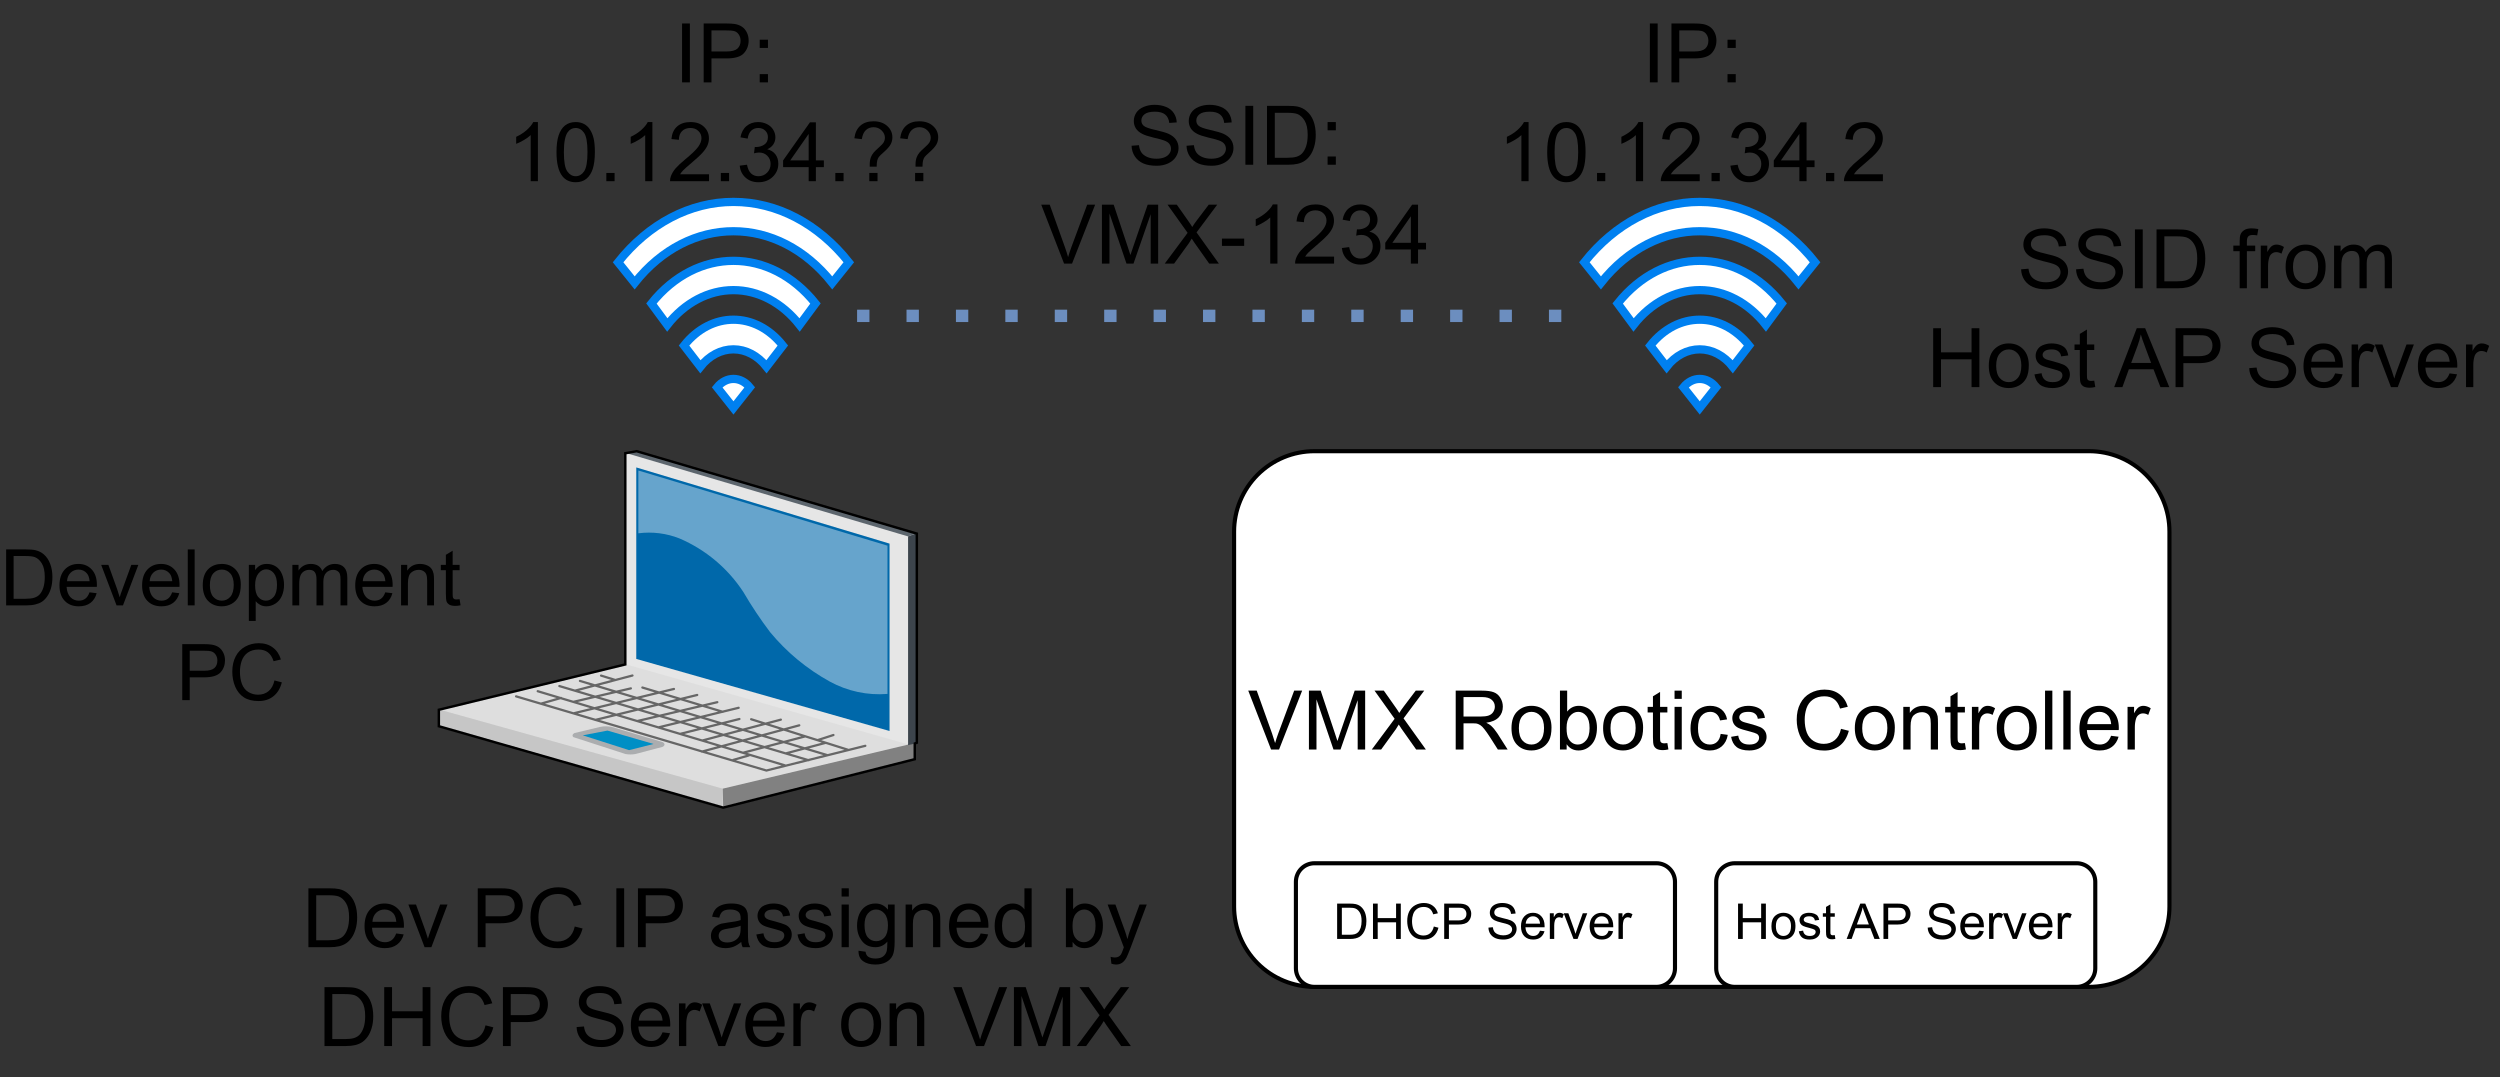 <?xml version="1.0" encoding="UTF-8" standalone="no"?>
<svg
   width="455.04pt"
   height="196.08pt"
   viewBox="0 0 455.04 196.08"
   version="1.1"
   id="svg603"
   xmlns:xlink="http://www.w3.org/1999/xlink"
   xmlns="http://www.w3.org/2000/svg"
   xmlns:svg="http://www.w3.org/2000/svg">
  <rect x="0" y="0" width="455.04" height="196.08" fill="#333333" stroke="none"/>
  <defs
     id="defs195">
    <g
       id="g193">
      <g
         id="glyph-0-0">
        <path
           d="M 1.781 0 L 1.781 -8.891 L 8.891 -8.891 L 8.891 0 Z M 2 -0.219 L 8.672 -0.219 L 8.672 -8.672 L 2 -8.672 Z M 2 -0.219 "
           id="path2" />
      </g>
      <g
         id="glyph-0-1">
        <path
           d="M 1.094 0 L 1.094 -10.188 L 4.609 -10.188 C 5.398 -10.188 6.004 -10.141 6.422 -10.047 C 7.004 -9.91 7.504 -9.664 7.922 -9.312 C 8.453 -8.852 8.848 -8.27 9.109 -7.562 C 9.379 -6.863 9.516 -6.062 9.516 -5.156 C 9.516 -4.375 9.426 -3.688 9.25 -3.094 C 9.07 -2.5 8.836 -2.004 8.547 -1.609 C 8.266 -1.211 7.957 -0.898 7.625 -0.672 C 7.289 -0.453 6.883 -0.285 6.406 -0.172 C 5.938 -0.055 5.395 0 4.781 0 Z M 2.453 -1.203 L 4.625 -1.203 C 5.289 -1.203 5.816 -1.266 6.203 -1.391 C 6.586 -1.516 6.895 -1.691 7.125 -1.922 C 7.438 -2.234 7.68 -2.66 7.859 -3.203 C 8.035 -3.742 8.125 -4.398 8.125 -5.172 C 8.125 -6.234 7.945 -7.051 7.594 -7.625 C 7.25 -8.195 6.828 -8.582 6.328 -8.781 C 5.973 -8.914 5.395 -8.984 4.594 -8.984 L 2.453 -8.984 Z M 2.453 -1.203 "
           id="path5" />
      </g>
      <g
         id="glyph-0-2">
        <path
           d="M 5.984 -2.375 L 7.281 -2.219 C 7.082 -1.457 6.707 -0.867 6.156 -0.453 C 5.602 -0.035 4.895 0.172 4.031 0.172 C 2.957 0.172 2.102 -0.16 1.469 -0.828 C 0.832 -1.492 0.516 -2.426 0.516 -3.625 C 0.516 -4.863 0.832 -5.828 1.469 -6.516 C 2.113 -7.203 2.945 -7.547 3.969 -7.547 C 4.957 -7.547 5.766 -7.207 6.391 -6.531 C 7.016 -5.863 7.328 -4.922 7.328 -3.703 C 7.328 -3.629 7.32 -3.52 7.312 -3.375 L 1.812 -3.375 C 1.863 -2.562 2.094 -1.938 2.5 -1.5 C 2.914 -1.07 3.43 -0.859 4.047 -0.859 C 4.504 -0.859 4.895 -0.977 5.219 -1.219 C 5.539 -1.457 5.797 -1.844 5.984 -2.375 Z M 1.891 -4.406 L 6 -4.406 C 5.945 -5.02 5.789 -5.484 5.531 -5.797 C 5.133 -6.273 4.617 -6.516 3.984 -6.516 C 3.41 -6.516 2.926 -6.32 2.531 -5.938 C 2.145 -5.551 1.93 -5.039 1.891 -4.406 Z M 1.891 -4.406 "
           id="path8" />
      </g>
      <g
         id="glyph-0-3">
        <path
           d="M 2.984 0 L 0.188 -7.375 L 1.5 -7.375 L 3.094 -2.953 C 3.258 -2.484 3.414 -1.988 3.562 -1.469 C 3.664 -1.863 3.82 -2.332 4.031 -2.875 L 5.672 -7.375 L 6.953 -7.375 L 4.156 0 Z M 2.984 0 "
           id="path11" />
      </g>
      <g
         id="glyph-0-4">
        <path
           d="M 0.906 0 L 0.906 -10.188 L 2.156 -10.188 L 2.156 0 Z M 0.906 0 "
           id="path14" />
      </g>
      <g
         id="glyph-0-5">
        <path
           d="M 0.469 -3.688 C 0.469 -5.051 0.848 -6.066 1.609 -6.734 C 2.242 -7.273 3.02 -7.547 3.938 -7.547 C 4.945 -7.547 5.773 -7.211 6.422 -6.547 C 7.066 -5.879 7.391 -4.961 7.391 -3.797 C 7.391 -2.848 7.242 -2.098 6.953 -1.547 C 6.672 -1.004 6.258 -0.582 5.719 -0.281 C 5.176 0.02 4.582 0.172 3.938 0.172 C 2.906 0.172 2.066 -0.16 1.422 -0.828 C 0.785 -1.492 0.469 -2.445 0.469 -3.688 Z M 1.766 -3.688 C 1.766 -2.738 1.969 -2.031 2.375 -1.562 C 2.789 -1.094 3.312 -0.859 3.938 -0.859 C 4.551 -0.859 5.066 -1.094 5.484 -1.562 C 5.898 -2.039 6.109 -2.766 6.109 -3.734 C 6.109 -4.648 5.898 -5.344 5.484 -5.812 C 5.066 -6.281 4.551 -6.516 3.938 -6.516 C 3.312 -6.516 2.789 -6.281 2.375 -5.812 C 1.969 -5.344 1.766 -4.633 1.766 -3.688 Z M 1.766 -3.688 "
           id="path17" />
      </g>
      <g
         id="glyph-0-6">
        <path
           d="M 0.938 2.828 L 0.938 -7.375 L 2.078 -7.375 L 2.078 -6.422 C 2.348 -6.797 2.648 -7.078 2.984 -7.266 C 3.328 -7.453 3.738 -7.547 4.219 -7.547 C 4.852 -7.547 5.41 -7.383 5.891 -7.062 C 6.367 -6.738 6.727 -6.281 6.969 -5.688 C 7.219 -5.094 7.344 -4.445 7.344 -3.75 C 7.344 -2.988 7.207 -2.305 6.938 -1.703 C 6.664 -1.098 6.27 -0.633 5.75 -0.312 C 5.238 0.008 4.695 0.172 4.125 0.172 C 3.707 0.172 3.332 0.082 3 -0.094 C 2.676 -0.27 2.406 -0.492 2.188 -0.766 L 2.188 2.828 Z M 2.078 -3.656 C 2.078 -2.695 2.266 -1.988 2.641 -1.531 C 3.023 -1.082 3.492 -0.859 4.047 -0.859 C 4.598 -0.859 5.07 -1.094 5.469 -1.562 C 5.863 -2.031 6.062 -2.758 6.062 -3.75 C 6.062 -4.695 5.867 -5.398 5.484 -5.859 C 5.098 -6.328 4.633 -6.562 4.094 -6.562 C 3.562 -6.562 3.094 -6.312 2.688 -5.812 C 2.281 -5.32 2.078 -4.602 2.078 -3.656 Z M 2.078 -3.656 "
           id="path20" />
      </g>
      <g
         id="glyph-0-7">
        <path
           d="M 0.938 0 L 0.938 -7.375 L 2.062 -7.375 L 2.062 -6.344 C 2.289 -6.707 2.598 -7 2.984 -7.219 C 3.367 -7.438 3.805 -7.547 4.297 -7.547 C 4.836 -7.547 5.285 -7.43 5.641 -7.203 C 5.992 -6.973 6.238 -6.656 6.375 -6.25 C 6.957 -7.113 7.719 -7.547 8.656 -7.547 C 9.395 -7.547 9.957 -7.344 10.344 -6.938 C 10.738 -6.531 10.938 -5.906 10.938 -5.062 L 10.938 0 L 9.703 0 L 9.703 -4.656 C 9.703 -5.156 9.66 -5.516 9.578 -5.734 C 9.492 -5.953 9.344 -6.129 9.125 -6.266 C 8.914 -6.398 8.664 -6.469 8.375 -6.469 C 7.863 -6.469 7.438 -6.289 7.094 -5.938 C 6.75 -5.594 6.578 -5.039 6.578 -4.281 L 6.578 0 L 5.328 0 L 5.328 -4.797 C 5.328 -5.348 5.223 -5.766 5.016 -6.047 C 4.816 -6.328 4.484 -6.469 4.016 -6.469 C 3.66 -6.469 3.332 -6.375 3.031 -6.188 C 2.738 -6 2.523 -5.727 2.391 -5.375 C 2.254 -5.02 2.188 -4.504 2.188 -3.828 L 2.188 0 Z M 0.938 0 "
           id="path23" />
      </g>
      <g
         id="glyph-0-8">
        <path
           d="M 0.938 0 L 0.938 -7.375 L 2.062 -7.375 L 2.062 -6.328 C 2.602 -7.141 3.383 -7.547 4.406 -7.547 C 4.852 -7.547 5.266 -7.461 5.641 -7.297 C 6.016 -7.141 6.289 -6.93 6.469 -6.672 C 6.656 -6.422 6.785 -6.113 6.859 -5.75 C 6.91 -5.52 6.938 -5.113 6.938 -4.531 L 6.938 0 L 5.688 0 L 5.688 -4.484 C 5.688 -4.992 5.633 -5.375 5.531 -5.625 C 5.438 -5.883 5.266 -6.086 5.016 -6.234 C 4.773 -6.391 4.488 -6.469 4.156 -6.469 C 3.613 -6.469 3.148 -6.297 2.766 -5.953 C 2.379 -5.617 2.188 -4.977 2.188 -4.031 L 2.188 0 Z M 0.938 0 "
           id="path26" />
      </g>
      <g
         id="glyph-0-9">
        <path
           d="M 3.672 -1.125 L 3.844 -0.016 C 3.5 0.055 3.188 0.094 2.906 0.094 C 2.445 0.094 2.094 0.023 1.844 -0.109 C 1.594 -0.254 1.414 -0.441 1.312 -0.672 C 1.219 -0.91 1.172 -1.406 1.172 -2.156 L 1.172 -6.406 L 0.25 -6.406 L 0.25 -7.375 L 1.172 -7.375 L 1.172 -9.203 L 2.406 -9.953 L 2.406 -7.375 L 3.672 -7.375 L 3.672 -6.406 L 2.406 -6.406 L 2.406 -2.094 C 2.406 -1.738 2.426 -1.508 2.469 -1.406 C 2.52 -1.301 2.594 -1.219 2.688 -1.156 C 2.789 -1.102 2.938 -1.078 3.125 -1.078 C 3.258 -1.078 3.441 -1.094 3.672 -1.125 Z M 3.672 -1.125 "
           id="path29" />
      </g>
      <g
         id="glyph-0-10">
        <path
           d="M 1.094 0 L 1.094 -10.188 L 4.938 -10.188 C 5.613 -10.188 6.129 -10.156 6.484 -10.094 C 6.992 -10.008 7.414 -9.848 7.75 -9.609 C 8.082 -9.379 8.352 -9.051 8.562 -8.625 C 8.77 -8.207 8.875 -7.75 8.875 -7.25 C 8.875 -6.375 8.598 -5.633 8.047 -5.031 C 7.492 -4.438 6.5 -4.141 5.062 -4.141 L 2.453 -4.141 L 2.453 0 Z M 2.453 -5.344 L 5.078 -5.344 C 5.953 -5.344 6.57 -5.504 6.938 -5.828 C 7.301 -6.148 7.484 -6.609 7.484 -7.203 C 7.484 -7.629 7.375 -7.992 7.156 -8.297 C 6.945 -8.598 6.664 -8.797 6.312 -8.891 C 6.082 -8.953 5.66 -8.984 5.047 -8.984 L 2.453 -8.984 Z M 2.453 -5.344 "
           id="path32" />
      </g>
      <g
         id="glyph-0-11">
        <path
           d="M 8.375 -3.578 L 9.719 -3.234 C 9.438 -2.129 8.926 -1.285 8.188 -0.703 C 7.457 -0.117 6.562 0.172 5.5 0.172 C 4.395 0.172 3.5 -0.051 2.812 -0.5 C 2.125 -0.945 1.598 -1.594 1.234 -2.438 C 0.879 -3.289 0.703 -4.203 0.703 -5.172 C 0.703 -6.234 0.906 -7.156 1.312 -7.938 C 1.719 -8.727 2.297 -9.328 3.047 -9.734 C 3.797 -10.148 4.617 -10.359 5.516 -10.359 C 6.535 -10.359 7.391 -10.098 8.078 -9.578 C 8.773 -9.066 9.266 -8.336 9.547 -7.391 L 8.219 -7.078 C 7.977 -7.816 7.633 -8.352 7.188 -8.688 C 6.738 -9.031 6.172 -9.203 5.484 -9.203 C 4.703 -9.203 4.047 -9.016 3.516 -8.641 C 2.992 -8.266 2.625 -7.758 2.406 -7.125 C 2.195 -6.5 2.094 -5.848 2.094 -5.172 C 2.094 -4.305 2.219 -3.551 2.469 -2.906 C 2.727 -2.258 3.125 -1.773 3.656 -1.453 C 4.188 -1.141 4.766 -0.984 5.391 -0.984 C 6.141 -0.984 6.773 -1.195 7.297 -1.625 C 7.828 -2.062 8.188 -2.711 8.375 -3.578 Z M 8.375 -3.578 "
           id="path35" />
      </g>
      <g
         id="glyph-1-0">
        <path
           d="M 1.875 0 L 1.875 -9.359 L 9.359 -9.359 L 9.359 0 Z M 2.109 -0.234 L 9.125 -0.234 L 9.125 -9.125 L 2.109 -9.125 Z M 2.109 -0.234 "
           id="path38" />
      </g>
      <g
         id="glyph-1-1">
        <path
           d="M 4.219 0 L 0.062 -10.719 L 1.609 -10.719 L 4.391 -2.938 C 4.609 -2.312 4.797 -1.723 4.953 -1.172 C 5.117 -1.766 5.312 -2.352 5.531 -2.938 L 8.422 -10.719 L 9.875 -10.719 L 5.672 0 Z M 4.219 0 "
           id="path41" />
      </g>
      <g
         id="glyph-1-2">
        <path
           d="M 1.109 0 L 1.109 -10.719 L 3.25 -10.719 L 5.781 -3.125 C 6.02 -2.426 6.191 -1.898 6.297 -1.547 C 6.422 -1.93 6.613 -2.504 6.875 -3.266 L 9.438 -10.719 L 11.344 -10.719 L 11.344 0 L 9.984 0 L 9.984 -8.984 L 6.859 0 L 5.578 0 L 2.484 -9.125 L 2.484 0 Z M 1.109 0 "
           id="path44" />
      </g>
      <g
         id="glyph-1-3">
        <path
           d="M 0.062 0 L 4.219 -5.594 L 0.562 -10.719 L 2.25 -10.719 L 4.188 -7.969 C 4.594 -7.406 4.883 -6.969 5.062 -6.656 C 5.301 -7.051 5.582 -7.457 5.906 -7.875 L 8.062 -10.719 L 9.609 -10.719 L 5.844 -5.672 L 9.906 0 L 8.141 0 L 5.438 -3.828 C 5.289 -4.047 5.133 -4.285 4.969 -4.547 C 4.727 -4.148 4.562 -3.879 4.469 -3.734 L 1.766 0 Z M 0.062 0 "
           id="path47" />
      </g>
      <g
         id="glyph-1-4" />
      <g
         id="glyph-1-5">
        <path
           d="M 1.172 0 L 1.172 -10.719 L 5.938 -10.719 C 6.895 -10.719 7.617 -10.617 8.109 -10.422 C 8.609 -10.234 9.004 -9.895 9.297 -9.406 C 9.598 -8.926 9.75 -8.391 9.75 -7.797 C 9.75 -7.035 9.504 -6.395 9.016 -5.875 C 8.523 -5.352 7.766 -5.02 6.734 -4.875 C 7.109 -4.695 7.395 -4.52 7.594 -4.344 C 8 -3.969 8.391 -3.492 8.766 -2.922 L 10.625 0 L 8.844 0 L 7.422 -2.234 C 7.004 -2.879 6.66 -3.367 6.391 -3.703 C 6.129 -4.047 5.891 -4.285 5.672 -4.422 C 5.461 -4.555 5.25 -4.656 5.031 -4.719 C 4.875 -4.75 4.613 -4.766 4.25 -4.766 L 2.594 -4.766 L 2.594 0 Z M 2.594 -6 L 5.641 -6 C 6.297 -6 6.805 -6.062 7.172 -6.188 C 7.535 -6.32 7.812 -6.535 8 -6.828 C 8.195 -7.129 8.297 -7.453 8.297 -7.797 C 8.297 -8.305 8.109 -8.723 7.734 -9.047 C 7.367 -9.379 6.789 -9.547 6 -9.547 L 2.594 -9.547 Z M 2.594 -6 "
           id="path51" />
      </g>
      <g
         id="glyph-1-6">
        <path
           d="M 0.5 -3.891 C 0.5 -5.328 0.898 -6.391 1.703 -7.078 C 2.367 -7.66 3.18 -7.953 4.141 -7.953 C 5.211 -7.953 6.086 -7.598 6.766 -6.891 C 7.441 -6.191 7.781 -5.227 7.781 -4 C 7.781 -3 7.629 -2.211 7.328 -1.641 C 7.023 -1.066 6.586 -0.617 6.016 -0.297 C 5.441 0.016 4.816 0.172 4.141 0.172 C 3.055 0.172 2.176 -0.176 1.5 -0.875 C 0.832 -1.57 0.5 -2.578 0.5 -3.891 Z M 1.844 -3.891 C 1.844 -2.891 2.062 -2.141 2.5 -1.641 C 2.938 -1.148 3.484 -0.906 4.141 -0.906 C 4.797 -0.906 5.336 -1.156 5.766 -1.656 C 6.203 -2.156 6.422 -2.91 6.422 -3.922 C 6.422 -4.891 6.203 -5.617 5.766 -6.109 C 5.328 -6.609 4.785 -6.859 4.141 -6.859 C 3.484 -6.859 2.938 -6.609 2.5 -6.109 C 2.062 -5.617 1.844 -4.879 1.844 -3.891 Z M 1.844 -3.891 "
           id="path54" />
      </g>
      <g
         id="glyph-1-7">
        <path
           d="M 2.203 0 L 0.984 0 L 0.984 -10.719 L 2.297 -10.719 L 2.297 -6.906 C 2.848 -7.602 3.555 -7.953 4.422 -7.953 C 4.898 -7.953 5.352 -7.852 5.781 -7.656 C 6.207 -7.469 6.555 -7.195 6.828 -6.844 C 7.109 -6.5 7.328 -6.078 7.484 -5.578 C 7.641 -5.086 7.719 -4.562 7.719 -4 C 7.719 -2.664 7.391 -1.633 6.734 -0.906 C 6.078 -0.188 5.285 0.172 4.359 0.172 C 3.441 0.172 2.723 -0.207 2.203 -0.969 Z M 2.188 -3.938 C 2.188 -3.008 2.312 -2.336 2.562 -1.922 C 2.977 -1.242 3.539 -0.906 4.25 -0.906 C 4.82 -0.906 5.316 -1.156 5.734 -1.656 C 6.16 -2.156 6.375 -2.898 6.375 -3.891 C 6.375 -4.91 6.172 -5.66 5.766 -6.141 C 5.367 -6.617 4.883 -6.859 4.312 -6.859 C 3.738 -6.859 3.238 -6.609 2.812 -6.109 C 2.395 -5.609 2.188 -4.883 2.188 -3.938 Z M 2.188 -3.938 "
           id="path57" />
      </g>
      <g
         id="glyph-1-8">
        <path
           d="M 3.859 -1.172 L 4.047 -0.016 C 3.68 0.066 3.352 0.109 3.062 0.109 C 2.582 0.109 2.207 0.035 1.938 -0.109 C 1.676 -0.266 1.492 -0.469 1.391 -0.719 C 1.285 -0.969 1.234 -1.488 1.234 -2.281 L 1.234 -6.75 L 0.266 -6.75 L 0.266 -7.766 L 1.234 -7.766 L 1.234 -9.688 L 2.531 -10.484 L 2.531 -7.766 L 3.859 -7.766 L 3.859 -6.75 L 2.531 -6.75 L 2.531 -2.203 C 2.531 -1.828 2.551 -1.582 2.594 -1.469 C 2.645 -1.363 2.723 -1.281 2.828 -1.219 C 2.941 -1.156 3.094 -1.125 3.281 -1.125 C 3.426 -1.125 3.617 -1.141 3.859 -1.172 Z M 3.859 -1.172 "
           id="path60" />
      </g>
      <g
         id="glyph-1-9">
        <path
           d="M 1 -9.219 L 1 -10.719 L 2.312 -10.719 L 2.312 -9.219 Z M 1 0 L 1 -7.766 L 2.312 -7.766 L 2.312 0 Z M 1 0 "
           id="path63" />
      </g>
      <g
         id="glyph-1-10">
        <path
           d="M 6.062 -2.844 L 7.359 -2.672 C 7.211 -1.785 6.848 -1.086 6.266 -0.578 C 5.68 -0.078 4.969 0.172 4.125 0.172 C 3.062 0.172 2.203 -0.172 1.547 -0.859 C 0.898 -1.555 0.578 -2.555 0.578 -3.859 C 0.578 -4.691 0.719 -5.422 1 -6.047 C 1.281 -6.68 1.703 -7.156 2.266 -7.469 C 2.836 -7.789 3.457 -7.953 4.125 -7.953 C 4.969 -7.953 5.656 -7.738 6.188 -7.312 C 6.727 -6.883 7.078 -6.273 7.234 -5.484 L 5.953 -5.297 C 5.828 -5.816 5.609 -6.207 5.297 -6.469 C 4.992 -6.727 4.617 -6.859 4.172 -6.859 C 3.516 -6.859 2.977 -6.617 2.562 -6.141 C 2.145 -5.672 1.938 -4.922 1.938 -3.891 C 1.938 -2.848 2.133 -2.086 2.531 -1.609 C 2.938 -1.141 3.461 -0.906 4.109 -0.906 C 4.617 -0.906 5.047 -1.062 5.391 -1.375 C 5.742 -1.695 5.969 -2.188 6.062 -2.844 Z M 6.062 -2.844 "
           id="path66" />
      </g>
      <g
         id="glyph-1-11">
        <path
           d="M 0.469 -2.312 L 1.766 -2.531 C 1.836 -2 2.039 -1.594 2.375 -1.312 C 2.707 -1.039 3.176 -0.906 3.781 -0.906 C 4.383 -0.906 4.832 -1.023 5.125 -1.266 C 5.414 -1.516 5.562 -1.805 5.562 -2.141 C 5.562 -2.441 5.43 -2.676 5.172 -2.844 C 4.992 -2.957 4.547 -3.109 3.828 -3.297 C 2.859 -3.535 2.188 -3.742 1.812 -3.922 C 1.445 -4.098 1.164 -4.344 0.969 -4.656 C 0.781 -4.977 0.688 -5.328 0.688 -5.703 C 0.688 -6.047 0.766 -6.363 0.922 -6.656 C 1.078 -6.957 1.289 -7.207 1.562 -7.406 C 1.77 -7.551 2.051 -7.676 2.406 -7.781 C 2.758 -7.895 3.141 -7.953 3.547 -7.953 C 4.148 -7.953 4.68 -7.863 5.141 -7.688 C 5.609 -7.508 5.953 -7.27 6.172 -6.969 C 6.391 -6.664 6.539 -6.266 6.625 -5.766 L 5.328 -5.594 C 5.273 -5.988 5.109 -6.297 4.828 -6.516 C 4.547 -6.742 4.148 -6.859 3.641 -6.859 C 3.035 -6.859 2.602 -6.758 2.344 -6.562 C 2.082 -6.363 1.953 -6.129 1.953 -5.859 C 1.953 -5.691 2.004 -5.539 2.109 -5.406 C 2.223 -5.258 2.395 -5.141 2.625 -5.047 C 2.75 -4.992 3.133 -4.883 3.781 -4.719 C 4.719 -4.469 5.367 -4.258 5.734 -4.094 C 6.098 -3.938 6.383 -3.707 6.594 -3.406 C 6.812 -3.102 6.922 -2.727 6.922 -2.281 C 6.922 -1.844 6.789 -1.43 6.531 -1.047 C 6.27 -0.66 5.898 -0.359 5.422 -0.141 C 4.941 0.066 4.395 0.172 3.781 0.172 C 2.77 0.172 2 -0.035 1.469 -0.453 C 0.945 -0.867 0.613 -1.488 0.469 -2.312 Z M 0.469 -2.312 "
           id="path69" />
      </g>
      <g
         id="glyph-1-12">
        <path
           d="M 8.812 -3.766 L 10.234 -3.406 C 9.93 -2.238 9.395 -1.348 8.625 -0.734 C 7.852 -0.117 6.906 0.188 5.781 0.188 C 4.625 0.188 3.68 -0.047 2.953 -0.516 C 2.234 -0.992 1.688 -1.676 1.312 -2.562 C 0.938 -3.457 0.75 -4.414 0.75 -5.438 C 0.75 -6.562 0.961 -7.535 1.391 -8.359 C 1.816 -9.191 2.422 -9.82 3.203 -10.25 C 3.992 -10.688 4.863 -10.906 5.812 -10.906 C 6.883 -10.906 7.785 -10.629 8.516 -10.078 C 9.242 -9.535 9.754 -8.77 10.047 -7.781 L 8.641 -7.453 C 8.398 -8.234 8.039 -8.801 7.562 -9.156 C 7.094 -9.508 6.5 -9.688 5.781 -9.688 C 4.957 -9.688 4.266 -9.488 3.703 -9.094 C 3.148 -8.707 2.758 -8.18 2.531 -7.516 C 2.312 -6.848 2.203 -6.16 2.203 -5.453 C 2.203 -4.535 2.332 -3.738 2.594 -3.062 C 2.863 -2.383 3.281 -1.875 3.844 -1.531 C 4.406 -1.195 5.016 -1.031 5.672 -1.031 C 6.461 -1.031 7.133 -1.258 7.688 -1.719 C 8.238 -2.176 8.613 -2.859 8.812 -3.766 Z M 8.812 -3.766 "
           id="path72" />
      </g>
      <g
         id="glyph-1-13">
        <path
           d="M 0.984 0 L 0.984 -7.766 L 2.172 -7.766 L 2.172 -6.672 C 2.742 -7.523 3.566 -7.953 4.641 -7.953 C 5.109 -7.953 5.539 -7.863 5.938 -7.688 C 6.332 -7.52 6.625 -7.301 6.812 -7.031 C 7.008 -6.758 7.148 -6.438 7.234 -6.062 C 7.273 -5.812 7.297 -5.383 7.297 -4.781 L 7.297 0 L 5.984 0 L 5.984 -4.719 C 5.984 -5.258 5.93 -5.66 5.828 -5.922 C 5.723 -6.191 5.539 -6.406 5.281 -6.562 C 5.02 -6.719 4.719 -6.797 4.375 -6.797 C 3.812 -6.797 3.328 -6.617 2.922 -6.266 C 2.516 -5.91 2.312 -5.238 2.312 -4.25 L 2.312 0 Z M 0.984 0 "
           id="path75" />
      </g>
      <g
         id="glyph-1-14">
        <path
           d="M 0.969 0 L 0.969 -7.766 L 2.156 -7.766 L 2.156 -6.594 C 2.457 -7.145 2.734 -7.508 2.984 -7.688 C 3.242 -7.863 3.531 -7.953 3.844 -7.953 C 4.281 -7.953 4.727 -7.805 5.188 -7.516 L 4.734 -6.297 C 4.422 -6.484 4.102 -6.578 3.781 -6.578 C 3.488 -6.578 3.227 -6.488 3 -6.312 C 2.77 -6.145 2.609 -5.91 2.516 -5.609 C 2.367 -5.141 2.297 -4.625 2.297 -4.062 L 2.297 0 Z M 0.969 0 "
           id="path78" />
      </g>
      <g
         id="glyph-1-15">
        <path
           d="M 0.953 0 L 0.953 -10.719 L 2.281 -10.719 L 2.281 0 Z M 0.953 0 "
           id="path81" />
      </g>
      <g
         id="glyph-1-16">
        <path
           d="M 6.312 -2.5 L 7.672 -2.328 C 7.453 -1.535 7.051 -0.922 6.469 -0.484 C 5.895 -0.047 5.156 0.172 4.25 0.172 C 3.113 0.172 2.211 -0.176 1.547 -0.875 C 0.879 -1.57 0.547 -2.551 0.547 -3.812 C 0.547 -5.125 0.879 -6.141 1.547 -6.859 C 2.223 -7.586 3.098 -7.953 4.172 -7.953 C 5.211 -7.953 6.062 -7.598 6.719 -6.891 C 7.383 -6.18 7.719 -5.188 7.719 -3.906 C 7.719 -3.82 7.711 -3.703 7.703 -3.547 L 1.906 -3.547 C 1.957 -2.691 2.195 -2.035 2.625 -1.578 C 3.062 -1.129 3.609 -0.906 4.266 -0.906 C 4.742 -0.906 5.148 -1.031 5.484 -1.281 C 5.828 -1.539 6.102 -1.945 6.312 -2.5 Z M 1.984 -4.625 L 6.328 -4.625 C 6.266 -5.281 6.098 -5.773 5.828 -6.109 C 5.398 -6.609 4.852 -6.859 4.188 -6.859 C 3.582 -6.859 3.07 -6.656 2.656 -6.25 C 2.25 -5.844 2.023 -5.301 1.984 -4.625 Z M 1.984 -4.625 "
           id="path84" />
      </g>
      <g
         id="glyph-1-17">
        <path
           d="M 1.391 0 L 1.391 -10.719 L 2.812 -10.719 L 2.812 0 Z M 1.391 0 "
           id="path87" />
      </g>
      <g
         id="glyph-1-18">
        <path
           d="M 1.156 0 L 1.156 -10.719 L 5.203 -10.719 C 5.91 -10.719 6.453 -10.688 6.828 -10.625 C 7.359 -10.531 7.801 -10.359 8.156 -10.109 C 8.508 -9.867 8.797 -9.523 9.016 -9.078 C 9.234 -8.641 9.344 -8.156 9.344 -7.625 C 9.344 -6.707 9.051 -5.93 8.469 -5.297 C 7.895 -4.672 6.848 -4.359 5.328 -4.359 L 2.578 -4.359 L 2.578 0 Z M 2.578 -5.625 L 5.344 -5.625 C 6.258 -5.625 6.91 -5.797 7.297 -6.141 C 7.68 -6.484 7.875 -6.961 7.875 -7.578 C 7.875 -8.023 7.758 -8.41 7.531 -8.734 C 7.312 -9.055 7.016 -9.266 6.641 -9.359 C 6.398 -9.422 5.957 -9.453 5.312 -9.453 L 2.578 -9.453 Z M 2.578 -5.625 "
           id="path90" />
      </g>
      <g
         id="glyph-1-19">
        <path
           d="M 1.359 -6.266 L 1.359 -7.766 L 2.859 -7.766 L 2.859 -6.266 Z M 1.359 0 L 1.359 -1.5 L 2.859 -1.5 L 2.859 0 Z M 1.359 0 "
           id="path93" />
      </g>
      <g
         id="glyph-1-20">
        <path
           d="M 5.578 0 L 4.266 0 L 4.266 -8.391 C 3.953 -8.086 3.535 -7.785 3.016 -7.484 C 2.504 -7.18 2.039 -6.953 1.625 -6.797 L 1.625 -8.078 C 2.363 -8.422 3.008 -8.836 3.562 -9.328 C 4.113 -9.828 4.504 -10.305 4.734 -10.766 L 5.578 -10.766 Z M 5.578 0 "
           id="path96" />
      </g>
      <g
         id="glyph-1-21">
        <path
           d="M 0.625 -5.297 C 0.625 -6.555 0.754 -7.57 1.016 -8.344 C 1.273 -9.125 1.66 -9.723 2.172 -10.141 C 2.691 -10.555 3.344 -10.766 4.125 -10.766 C 4.695 -10.766 5.195 -10.648 5.625 -10.422 C 6.062 -10.191 6.422 -9.859 6.703 -9.422 C 6.992 -8.984 7.219 -8.453 7.375 -7.828 C 7.531 -7.203 7.609 -6.359 7.609 -5.297 C 7.609 -4.035 7.477 -3.016 7.219 -2.234 C 6.969 -1.461 6.582 -0.863 6.062 -0.438 C 5.551 -0.02 4.906 0.188 4.125 0.188 C 3.082 0.188 2.27 -0.18 1.688 -0.922 C 0.977 -1.816 0.625 -3.273 0.625 -5.297 Z M 1.969 -5.297 C 1.969 -3.535 2.176 -2.363 2.594 -1.781 C 3.008 -1.195 3.52 -0.906 4.125 -0.906 C 4.727 -0.906 5.234 -1.195 5.641 -1.781 C 6.055 -2.363 6.266 -3.535 6.266 -5.297 C 6.266 -7.055 6.055 -8.227 5.641 -8.812 C 5.234 -9.395 4.723 -9.688 4.109 -9.688 C 3.504 -9.688 3.02 -9.426 2.656 -8.906 C 2.195 -8.258 1.969 -7.055 1.969 -5.297 Z M 1.969 -5.297 "
           id="path99" />
      </g>
      <g
         id="glyph-1-22">
        <path
           d="M 1.359 0 L 1.359 -1.5 L 2.859 -1.5 L 2.859 0 Z M 1.359 0 "
           id="path102" />
      </g>
      <g
         id="glyph-1-23">
        <path
           d="M 7.547 -1.266 L 7.547 0 L 0.453 0 C 0.441 -0.312 0.492 -0.617 0.609 -0.922 C 0.785 -1.398 1.07 -1.875 1.469 -2.344 C 1.875 -2.812 2.453 -3.352 3.203 -3.969 C 4.367 -4.926 5.156 -5.68 5.562 -6.234 C 5.969 -6.797 6.172 -7.328 6.172 -7.828 C 6.172 -8.348 5.984 -8.785 5.609 -9.141 C 5.242 -9.504 4.758 -9.688 4.156 -9.688 C 3.52 -9.688 3.008 -9.492 2.625 -9.109 C 2.25 -8.723 2.062 -8.195 2.062 -7.531 L 0.703 -7.672 C 0.797 -8.68 1.145 -9.445 1.75 -9.969 C 2.352 -10.5 3.164 -10.766 4.188 -10.766 C 5.219 -10.766 6.031 -10.477 6.625 -9.906 C 7.227 -9.344 7.531 -8.641 7.531 -7.797 C 7.531 -7.359 7.441 -6.93 7.266 -6.516 C 7.086 -6.109 6.797 -5.676 6.391 -5.219 C 5.984 -4.758 5.305 -4.129 4.359 -3.328 C 3.566 -2.66 3.055 -2.207 2.828 -1.969 C 2.609 -1.738 2.426 -1.504 2.281 -1.266 Z M 7.547 -1.266 "
           id="path105" />
      </g>
      <g
         id="glyph-1-24">
        <path
           d="M 0.625 -2.828 L 1.953 -3 C 2.098 -2.258 2.352 -1.723 2.719 -1.391 C 3.082 -1.066 3.523 -0.906 4.047 -0.906 C 4.66 -0.906 5.18 -1.117 5.609 -1.547 C 6.035 -1.973 6.25 -2.504 6.25 -3.141 C 6.25 -3.742 6.051 -4.238 5.656 -4.625 C 5.27 -5.02 4.77 -5.219 4.156 -5.219 C 3.906 -5.219 3.598 -5.172 3.234 -5.078 L 3.375 -6.234 C 3.457 -6.223 3.523 -6.219 3.578 -6.219 C 4.141 -6.219 4.645 -6.363 5.094 -6.656 C 5.539 -6.945 5.766 -7.398 5.766 -8.016 C 5.766 -8.492 5.602 -8.891 5.281 -9.203 C 4.957 -9.523 4.535 -9.688 4.016 -9.688 C 3.504 -9.688 3.078 -9.523 2.734 -9.203 C 2.391 -8.879 2.172 -8.395 2.078 -7.75 L 0.766 -7.984 C 0.922 -8.867 1.285 -9.551 1.859 -10.031 C 2.43 -10.52 3.141 -10.766 3.984 -10.766 C 4.566 -10.766 5.102 -10.641 5.594 -10.391 C 6.094 -10.141 6.473 -9.797 6.734 -9.359 C 6.992 -8.93 7.125 -8.473 7.125 -7.984 C 7.125 -7.516 7 -7.086 6.75 -6.703 C 6.5 -6.328 6.129 -6.031 5.641 -5.812 C 6.273 -5.664 6.77 -5.359 7.125 -4.891 C 7.477 -4.43 7.656 -3.859 7.656 -3.172 C 7.656 -2.234 7.312 -1.438 6.625 -0.781 C 5.945 -0.133 5.082 0.188 4.031 0.188 C 3.094 0.188 2.312 -0.094 1.688 -0.656 C 1.07 -1.219 0.719 -1.941 0.625 -2.828 Z M 0.625 -2.828 "
           id="path108" />
      </g>
      <g
         id="glyph-1-25">
        <path
           d="M 4.844 0 L 4.844 -2.562 L 0.188 -2.562 L 0.188 -3.781 L 5.078 -10.719 L 6.156 -10.719 L 6.156 -3.781 L 7.609 -3.781 L 7.609 -2.562 L 6.156 -2.562 L 6.156 0 Z M 4.844 -3.781 L 4.844 -8.609 L 1.484 -3.781 Z M 4.844 -3.781 "
           id="path111" />
      </g>
      <g
         id="glyph-1-26">
        <path
           d="M 3.453 -2.641 C 3.453 -2.816 3.453 -2.945 3.453 -3.031 C 3.453 -3.551 3.523 -4 3.672 -4.375 C 3.773 -4.656 3.945 -4.941 4.188 -5.234 C 4.363 -5.441 4.676 -5.742 5.125 -6.141 C 5.582 -6.547 5.879 -6.867 6.016 -7.109 C 6.148 -7.348 6.219 -7.609 6.219 -7.891 C 6.219 -8.398 6.02 -8.848 5.625 -9.234 C 5.227 -9.629 4.738 -9.828 4.156 -9.828 C 3.594 -9.828 3.125 -9.648 2.75 -9.297 C 2.375 -8.941 2.129 -8.395 2.016 -7.656 L 0.656 -7.812 C 0.781 -8.812 1.145 -9.578 1.75 -10.109 C 2.352 -10.641 3.148 -10.906 4.141 -10.906 C 5.18 -10.906 6.016 -10.617 6.641 -10.047 C 7.266 -9.484 7.578 -8.797 7.578 -7.984 C 7.578 -7.516 7.469 -7.082 7.25 -6.688 C 7.031 -6.289 6.602 -5.812 5.969 -5.25 C 5.531 -4.863 5.242 -4.582 5.109 -4.406 C 4.984 -4.227 4.891 -4.02 4.828 -3.781 C 4.766 -3.551 4.727 -3.172 4.719 -2.641 Z M 3.375 0 L 3.375 -1.5 L 4.875 -1.5 L 4.875 0 Z M 3.375 0 "
           id="path114" />
      </g>
      <g
         id="glyph-1-27">
        <path
           d="M 1.156 0 L 1.156 -10.719 L 4.844 -10.719 C 5.688 -10.719 6.328 -10.672 6.766 -10.578 C 7.379 -10.43 7.898 -10.172 8.328 -9.797 C 8.898 -9.328 9.328 -8.719 9.609 -7.969 C 9.891 -7.227 10.031 -6.379 10.031 -5.422 C 10.031 -4.609 9.93 -3.883 9.734 -3.25 C 9.547 -2.625 9.301 -2.102 9 -1.688 C 8.707 -1.281 8.383 -0.957 8.031 -0.719 C 7.676 -0.477 7.25 -0.297 6.75 -0.172 C 6.25 -0.055 5.676 0 5.031 0 Z M 2.578 -1.266 L 4.859 -1.266 C 5.566 -1.266 6.125 -1.328 6.531 -1.453 C 6.938 -1.586 7.258 -1.773 7.5 -2.016 C 7.832 -2.359 8.094 -2.812 8.281 -3.375 C 8.469 -3.945 8.562 -4.633 8.562 -5.438 C 8.562 -6.562 8.375 -7.426 8 -8.031 C 7.633 -8.633 7.191 -9.035 6.672 -9.234 C 6.285 -9.379 5.672 -9.453 4.828 -9.453 L 2.578 -9.453 Z M 2.578 -1.266 "
           id="path117" />
      </g>
      <g
         id="glyph-1-28">
        <path
           d="M 3.141 0 L 0.188 -7.766 L 1.578 -7.766 L 3.25 -3.109 C 3.426 -2.609 3.594 -2.086 3.75 -1.547 C 3.863 -1.961 4.023 -2.457 4.234 -3.031 L 5.969 -7.766 L 7.312 -7.766 L 4.375 0 Z M 3.141 0 "
           id="path120" />
      </g>
      <g
         id="glyph-1-29">
        <path
           d="M 6.062 -0.953 C 5.57 -0.547 5.098 -0.254 4.641 -0.078 C 4.191 0.086 3.711 0.172 3.203 0.172 C 2.348 0.172 1.691 -0.035 1.234 -0.453 C 0.773 -0.867 0.547 -1.398 0.547 -2.047 C 0.547 -2.43 0.629 -2.781 0.797 -3.094 C 0.973 -3.406 1.203 -3.656 1.484 -3.844 C 1.766 -4.039 2.078 -4.188 2.422 -4.281 C 2.68 -4.344 3.07 -4.41 3.594 -4.484 C 4.656 -4.609 5.441 -4.758 5.953 -4.938 C 5.953 -5.113 5.953 -5.227 5.953 -5.281 C 5.953 -5.812 5.828 -6.188 5.578 -6.406 C 5.242 -6.707 4.742 -6.859 4.078 -6.859 C 3.461 -6.859 3.004 -6.75 2.703 -6.531 C 2.41 -6.312 2.195 -5.926 2.062 -5.375 L 0.766 -5.547 C 0.879 -6.098 1.07 -6.539 1.344 -6.875 C 1.613 -7.219 2 -7.484 2.5 -7.672 C 3.008 -7.859 3.598 -7.953 4.266 -7.953 C 4.93 -7.953 5.473 -7.875 5.891 -7.719 C 6.305 -7.562 6.609 -7.363 6.797 -7.125 C 6.992 -6.883 7.133 -6.582 7.219 -6.219 C 7.258 -6 7.281 -5.598 7.281 -5.016 L 7.281 -3.25 C 7.281 -2.031 7.305 -1.258 7.359 -0.938 C 7.422 -0.613 7.535 -0.301 7.703 0 L 6.328 0 C 6.18 -0.27 6.094 -0.586 6.062 -0.953 Z M 5.953 -3.906 C 5.473 -3.707 4.754 -3.539 3.797 -3.406 C 3.254 -3.32 2.867 -3.234 2.641 -3.141 C 2.422 -3.047 2.25 -2.898 2.125 -2.703 C 2.008 -2.516 1.953 -2.305 1.953 -2.078 C 1.953 -1.734 2.082 -1.441 2.344 -1.203 C 2.613 -0.973 3.004 -0.859 3.516 -0.859 C 4.016 -0.859 4.461 -0.969 4.859 -1.188 C 5.254 -1.406 5.547 -1.707 5.734 -2.094 C 5.879 -2.395 5.953 -2.836 5.953 -3.422 Z M 5.953 -3.906 "
           id="path123" />
      </g>
      <g
         id="glyph-1-30">
        <path
           d="M 0.75 0.641 L 2.031 0.828 C 2.082 1.223 2.227 1.516 2.469 1.703 C 2.801 1.941 3.25 2.062 3.812 2.062 C 4.414 2.062 4.883 1.938 5.219 1.688 C 5.551 1.445 5.773 1.109 5.891 0.672 C 5.961 0.398 6 -0.16 6 -1.016 C 5.414 -0.336 4.695 0 3.844 0 C 2.77 0 1.941 -0.383 1.359 -1.156 C 0.773 -1.926 0.484 -2.848 0.484 -3.922 C 0.484 -4.672 0.613 -5.359 0.875 -5.984 C 1.145 -6.609 1.535 -7.094 2.047 -7.438 C 2.555 -7.781 3.156 -7.953 3.844 -7.953 C 4.758 -7.953 5.516 -7.578 6.109 -6.828 L 6.109 -7.766 L 7.328 -7.766 L 7.328 -1.047 C 7.328 0.16 7.203 1.016 6.953 1.516 C 6.711 2.023 6.32 2.426 5.781 2.719 C 5.25 3.008 4.594 3.156 3.812 3.156 C 2.883 3.156 2.133 2.945 1.562 2.531 C 1 2.113 0.727 1.484 0.75 0.641 Z M 1.844 -4.031 C 1.844 -3.008 2.039 -2.266 2.438 -1.797 C 2.844 -1.328 3.352 -1.094 3.969 -1.094 C 4.57 -1.094 5.078 -1.32 5.484 -1.781 C 5.898 -2.25 6.109 -2.984 6.109 -3.984 C 6.109 -4.93 5.895 -5.645 5.469 -6.125 C 5.051 -6.613 4.539 -6.859 3.938 -6.859 C 3.352 -6.859 2.859 -6.617 2.453 -6.141 C 2.047 -5.66 1.844 -4.957 1.844 -4.031 Z M 1.844 -4.031 "
           id="path126" />
      </g>
      <g
         id="glyph-1-31">
        <path
           d="M 6.031 0 L 6.031 -0.984 C 5.539 -0.211 4.816 0.172 3.859 0.172 C 3.234 0.172 2.66 0.004 2.141 -0.328 C 1.629 -0.672 1.227 -1.148 0.938 -1.766 C 0.656 -2.379 0.516 -3.082 0.516 -3.875 C 0.516 -4.656 0.641 -5.359 0.891 -5.984 C 1.148 -6.617 1.539 -7.102 2.062 -7.438 C 2.582 -7.781 3.16 -7.953 3.797 -7.953 C 4.266 -7.953 4.68 -7.852 5.047 -7.656 C 5.41 -7.457 5.707 -7.195 5.938 -6.875 L 5.938 -10.719 L 7.25 -10.719 L 7.25 0 Z M 1.859 -3.875 C 1.859 -2.883 2.066 -2.141 2.484 -1.641 C 2.91 -1.148 3.41 -0.906 3.984 -0.906 C 4.555 -0.906 5.039 -1.141 5.438 -1.609 C 5.844 -2.078 6.047 -2.797 6.047 -3.766 C 6.047 -4.828 5.844 -5.609 5.438 -6.109 C 5.031 -6.609 4.523 -6.859 3.922 -6.859 C 3.336 -6.859 2.848 -6.617 2.453 -6.141 C 2.055 -5.66 1.859 -4.906 1.859 -3.875 Z M 1.859 -3.875 "
           id="path129" />
      </g>
      <g
         id="glyph-1-32">
        <path
           d="M 0.922 3 L 0.781 1.75 C 1.07 1.832 1.32 1.875 1.531 1.875 C 1.82 1.875 2.055 1.82 2.234 1.719 C 2.41 1.625 2.555 1.488 2.672 1.312 C 2.754 1.188 2.891 0.863 3.078 0.344 C 3.098 0.27 3.133 0.16 3.188 0.016 L 0.234 -7.766 L 1.656 -7.766 L 3.281 -3.266 C 3.488 -2.703 3.676 -2.102 3.844 -1.469 C 3.988 -2.07 4.164 -2.66 4.375 -3.234 L 6.047 -7.766 L 7.359 -7.766 L 4.406 0.125 C 4.082 0.977 3.836 1.566 3.672 1.891 C 3.43 2.328 3.16 2.645 2.859 2.844 C 2.555 3.051 2.195 3.156 1.781 3.156 C 1.52 3.156 1.234 3.102 0.922 3 Z M 0.922 3 "
           id="path132" />
      </g>
      <g
         id="glyph-1-33">
        <path
           d="M 1.203 0 L 1.203 -10.719 L 2.625 -10.719 L 2.625 -6.328 L 8.188 -6.328 L 8.188 -10.719 L 9.609 -10.719 L 9.609 0 L 8.188 0 L 8.188 -5.062 L 2.625 -5.062 L 2.625 0 Z M 1.203 0 "
           id="path135" />
      </g>
      <g
         id="glyph-1-34">
        <path
           d="M 0.672 -3.453 L 2.016 -3.562 C 2.078 -3.031 2.223 -2.594 2.453 -2.25 C 2.68 -1.906 3.039 -1.625 3.531 -1.406 C 4.02 -1.195 4.57 -1.094 5.188 -1.094 C 5.727 -1.094 6.203 -1.172 6.609 -1.328 C 7.023 -1.492 7.332 -1.719 7.531 -2 C 7.738 -2.281 7.844 -2.582 7.844 -2.906 C 7.844 -3.25 7.742 -3.547 7.547 -3.797 C 7.359 -4.047 7.035 -4.254 6.578 -4.422 C 6.297 -4.535 5.66 -4.707 4.672 -4.938 C 3.691 -5.176 3.004 -5.406 2.609 -5.625 C 2.098 -5.883 1.711 -6.211 1.453 -6.609 C 1.203 -7.016 1.078 -7.461 1.078 -7.953 C 1.078 -8.492 1.227 -9 1.531 -9.469 C 1.844 -9.938 2.297 -10.289 2.891 -10.531 C 3.484 -10.781 4.141 -10.906 4.859 -10.906 C 5.648 -10.906 6.348 -10.773 6.953 -10.516 C 7.566 -10.266 8.035 -9.891 8.359 -9.391 C 8.691 -8.891 8.867 -8.328 8.891 -7.703 L 7.531 -7.609 C 7.457 -8.285 7.207 -8.797 6.781 -9.141 C 6.363 -9.484 5.742 -9.656 4.922 -9.656 C 4.055 -9.656 3.426 -9.5 3.031 -9.188 C 2.645 -8.875 2.453 -8.492 2.453 -8.047 C 2.453 -7.66 2.594 -7.344 2.875 -7.094 C 3.145 -6.844 3.852 -6.586 5 -6.328 C 6.156 -6.066 6.945 -5.836 7.375 -5.641 C 8 -5.359 8.461 -4.992 8.766 -4.547 C 9.066 -4.109 9.219 -3.602 9.219 -3.031 C 9.219 -2.457 9.051 -1.914 8.719 -1.406 C 8.395 -0.906 7.926 -0.516 7.312 -0.234 C 6.695 0.047 6.008 0.188 5.25 0.188 C 4.281 0.188 3.469 0.047 2.812 -0.234 C 2.156 -0.523 1.641 -0.953 1.266 -1.516 C 0.891 -2.086 0.691 -2.734 0.672 -3.453 Z M 0.672 -3.453 "
           id="path138" />
      </g>
      <g
         id="glyph-1-35">
        <path
           d="M 0.469 -3.219 L 0.469 -4.547 L 4.516 -4.547 L 4.516 -3.219 Z M 0.469 -3.219 "
           id="path141" />
      </g>
      <g
         id="glyph-1-36">
        <path
           d="M 1.297 0 L 1.297 -6.75 L 0.141 -6.75 L 0.141 -7.766 L 1.297 -7.766 L 1.297 -8.594 C 1.297 -9.113 1.344 -9.504 1.438 -9.766 C 1.562 -10.098 1.785 -10.367 2.109 -10.578 C 2.43 -10.797 2.879 -10.906 3.453 -10.906 C 3.828 -10.906 4.238 -10.863 4.688 -10.781 L 4.484 -9.625 C 4.211 -9.676 3.953 -9.703 3.703 -9.703 C 3.305 -9.703 3.023 -9.613 2.859 -9.438 C 2.691 -9.27 2.609 -8.953 2.609 -8.484 L 2.609 -7.766 L 4.125 -7.766 L 4.125 -6.75 L 2.609 -6.75 L 2.609 0 Z M 1.297 0 "
           id="path144" />
      </g>
      <g
         id="glyph-1-37">
        <path
           d="M 0.984 0 L 0.984 -7.766 L 2.172 -7.766 L 2.172 -6.688 C 2.41 -7.062 2.734 -7.363 3.141 -7.594 C 3.547 -7.832 4.004 -7.953 4.516 -7.953 C 5.098 -7.953 5.57 -7.832 5.938 -7.594 C 6.301 -7.352 6.562 -7.016 6.719 -6.578 C 7.332 -7.492 8.129 -7.953 9.109 -7.953 C 9.879 -7.953 10.473 -7.738 10.891 -7.312 C 11.305 -6.883 11.516 -6.223 11.516 -5.328 L 11.516 0 L 10.203 0 L 10.203 -4.891 C 10.203 -5.422 10.16 -5.801 10.078 -6.031 C 9.992 -6.258 9.836 -6.441 9.609 -6.578 C 9.391 -6.723 9.129 -6.797 8.828 -6.797 C 8.273 -6.797 7.816 -6.613 7.453 -6.25 C 7.098 -5.895 6.922 -5.316 6.922 -4.516 L 6.922 0 L 5.609 0 L 5.609 -5.047 C 5.609 -5.629 5.5 -6.066 5.281 -6.359 C 5.062 -6.648 4.711 -6.797 4.234 -6.797 C 3.859 -6.797 3.516 -6.695 3.203 -6.5 C 2.891 -6.312 2.66 -6.031 2.516 -5.656 C 2.379 -5.281 2.312 -4.738 2.312 -4.031 L 2.312 0 Z M 0.984 0 "
           id="path147" />
      </g>
      <g
         id="glyph-1-38">
        <path
           d="M -0.016 0 L 4.094 -10.719 L 5.625 -10.719 L 10.016 0 L 8.406 0 L 7.141 -3.25 L 2.656 -3.25 L 1.484 0 Z M 3.078 -4.406 L 6.703 -4.406 L 5.594 -7.375 C 5.25 -8.281 4.992 -9.02 4.828 -9.594 C 4.691 -8.906 4.5 -8.223 4.25 -7.547 Z M 3.078 -4.406 "
           id="path150" />
      </g>
      <g
         id="glyph-2-0">
        <path
           d="M 1.125 0 L 1.125 -5.625 L 5.625 -5.625 L 5.625 0 Z M 1.266 -0.141 L 5.484 -0.141 L 5.484 -5.484 L 1.266 -5.484 Z M 1.266 -0.141 "
           id="path153" />
      </g>
      <g
         id="glyph-2-1">
        <path
           d="M 0.688 0 L 0.688 -6.438 L 2.906 -6.438 C 3.414 -6.438 3.801 -6.406 4.062 -6.344 C 4.426 -6.258 4.738 -6.109 5 -5.891 C 5.344 -5.598 5.598 -5.227 5.766 -4.781 C 5.93 -4.344 6.016 -3.832 6.016 -3.25 C 6.016 -2.758 5.957 -2.328 5.844 -1.953 C 5.727 -1.578 5.582 -1.266 5.406 -1.016 C 5.227 -0.766 5.031 -0.566 4.812 -0.422 C 4.602 -0.285 4.348 -0.18 4.047 -0.109 C 3.754 -0.035 3.41 0 3.016 0 Z M 1.547 -0.766 L 2.922 -0.766 C 3.348 -0.766 3.68 -0.801 3.922 -0.875 C 4.16 -0.957 4.352 -1.07 4.5 -1.219 C 4.695 -1.414 4.852 -1.688 4.969 -2.031 C 5.082 -2.375 5.141 -2.785 5.141 -3.266 C 5.141 -3.941 5.031 -4.457 4.812 -4.812 C 4.594 -5.176 4.32 -5.422 4 -5.547 C 3.77 -5.641 3.406 -5.688 2.906 -5.688 L 1.547 -5.688 Z M 1.547 -0.766 "
           id="path156" />
      </g>
      <g
         id="glyph-2-2">
        <path
           d="M 0.719 0 L 0.719 -6.438 L 1.578 -6.438 L 1.578 -3.797 L 4.922 -3.797 L 4.922 -6.438 L 5.781 -6.438 L 5.781 0 L 4.922 0 L 4.922 -3.031 L 1.578 -3.031 L 1.578 0 Z M 0.719 0 "
           id="path159" />
      </g>
      <g
         id="glyph-2-3">
        <path
           d="M 5.297 -2.266 L 6.141 -2.047 C 5.961 -1.348 5.641 -0.812 5.172 -0.438 C 4.711 -0.07 4.145 0.109 3.469 0.109 C 2.781 0.109 2.219 -0.031 1.781 -0.312 C 1.344 -0.594 1.008 -1 0.781 -1.531 C 0.562 -2.07 0.453 -2.648 0.453 -3.266 C 0.453 -3.941 0.578 -4.531 0.828 -5.031 C 1.086 -5.531 1.453 -5.906 1.922 -6.156 C 2.398 -6.414 2.922 -6.547 3.484 -6.547 C 4.129 -6.547 4.672 -6.379 5.109 -6.047 C 5.555 -5.723 5.863 -5.266 6.031 -4.672 L 5.188 -4.484 C 5.039 -4.953 4.828 -5.289 4.547 -5.5 C 4.266 -5.719 3.906 -5.828 3.469 -5.828 C 2.977 -5.828 2.566 -5.707 2.234 -5.469 C 1.898 -5.227 1.664 -4.906 1.531 -4.5 C 1.395 -4.102 1.328 -3.695 1.328 -3.281 C 1.328 -2.727 1.406 -2.242 1.562 -1.828 C 1.727 -1.422 1.977 -1.117 2.312 -0.922 C 2.645 -0.723 3.008 -0.625 3.406 -0.625 C 3.883 -0.625 4.285 -0.758 4.609 -1.031 C 4.941 -1.312 5.172 -1.723 5.297 -2.266 Z M 5.297 -2.266 "
           id="path162" />
      </g>
      <g
         id="glyph-2-4">
        <path
           d="M 0.688 0 L 0.688 -6.438 L 3.125 -6.438 C 3.551 -6.438 3.879 -6.414 4.109 -6.375 C 4.422 -6.32 4.68 -6.223 4.891 -6.078 C 5.109 -5.93 5.281 -5.723 5.406 -5.453 C 5.539 -5.191 5.609 -4.898 5.609 -4.578 C 5.609 -4.023 5.43 -3.562 5.078 -3.188 C 4.734 -2.812 4.109 -2.625 3.203 -2.625 L 1.547 -2.625 L 1.547 0 Z M 1.547 -3.375 L 3.219 -3.375 C 3.758 -3.375 4.145 -3.477 4.375 -3.688 C 4.613 -3.895 4.734 -4.18 4.734 -4.547 C 4.734 -4.816 4.664 -5.047 4.531 -5.234 C 4.395 -5.43 4.211 -5.562 3.984 -5.625 C 3.848 -5.664 3.582 -5.688 3.188 -5.688 L 1.547 -5.688 Z M 1.547 -3.375 "
           id="path165" />
      </g>
      <g
         id="glyph-2-5" />
      <g
         id="glyph-2-6">
        <path
           d="M 0.406 -2.062 L 1.203 -2.141 C 1.242 -1.816 1.332 -1.551 1.469 -1.344 C 1.613 -1.133 1.832 -0.969 2.125 -0.844 C 2.414 -0.719 2.742 -0.656 3.109 -0.656 C 3.43 -0.656 3.719 -0.703 3.969 -0.797 C 4.219 -0.891 4.406 -1.02 4.531 -1.188 C 4.656 -1.363 4.719 -1.551 4.719 -1.75 C 4.719 -1.945 4.656 -2.117 4.531 -2.266 C 4.414 -2.422 4.223 -2.551 3.953 -2.656 C 3.785 -2.727 3.406 -2.832 2.812 -2.969 C 2.219 -3.113 1.801 -3.25 1.562 -3.375 C 1.258 -3.531 1.031 -3.727 0.875 -3.969 C 0.727 -4.207 0.656 -4.477 0.656 -4.781 C 0.656 -5.102 0.742 -5.406 0.922 -5.688 C 1.109 -5.969 1.379 -6.18 1.734 -6.328 C 2.086 -6.473 2.484 -6.547 2.922 -6.547 C 3.398 -6.547 3.82 -6.469 4.188 -6.312 C 4.551 -6.164 4.828 -5.941 5.016 -5.641 C 5.211 -5.336 5.32 -5 5.344 -4.625 L 4.516 -4.562 C 4.473 -4.969 4.328 -5.273 4.078 -5.484 C 3.828 -5.691 3.453 -5.797 2.953 -5.797 C 2.441 -5.797 2.066 -5.703 1.828 -5.516 C 1.586 -5.328 1.469 -5.098 1.469 -4.828 C 1.469 -4.598 1.551 -4.41 1.719 -4.266 C 1.883 -4.109 2.312 -3.953 3 -3.797 C 3.695 -3.641 4.176 -3.504 4.438 -3.391 C 4.812 -3.223 5.086 -3.004 5.266 -2.734 C 5.441 -2.473 5.531 -2.164 5.531 -1.812 C 5.531 -1.477 5.43 -1.156 5.234 -0.844 C 5.035 -0.539 4.754 -0.305 4.391 -0.141 C 4.023 0.023 3.613 0.109 3.156 0.109 C 2.57 0.109 2.082 0.023 1.688 -0.141 C 1.289 -0.316 0.977 -0.57 0.75 -0.906 C 0.531 -1.25 0.414 -1.633 0.406 -2.062 Z M 0.406 -2.062 "
           id="path169" />
      </g>
      <g
         id="glyph-2-7">
        <path
           d="M 3.781 -1.5 L 4.609 -1.406 C 4.473 -0.926 4.227 -0.551 3.875 -0.281 C 3.531 -0.02 3.086 0.109 2.547 0.109 C 1.867 0.109 1.328 -0.098 0.922 -0.516 C 0.523 -0.941 0.328 -1.535 0.328 -2.297 C 0.328 -3.078 0.531 -3.68 0.938 -4.109 C 1.344 -4.547 1.867 -4.766 2.516 -4.766 C 3.141 -4.766 3.645 -4.551 4.031 -4.125 C 4.426 -3.707 4.625 -3.113 4.625 -2.344 C 4.625 -2.289 4.625 -2.219 4.625 -2.125 L 1.141 -2.125 C 1.172 -1.613 1.316 -1.223 1.578 -0.953 C 1.836 -0.68 2.164 -0.547 2.562 -0.547 C 2.852 -0.547 3.098 -0.617 3.297 -0.766 C 3.504 -0.922 3.664 -1.164 3.781 -1.5 Z M 1.188 -2.781 L 3.797 -2.781 C 3.766 -3.176 3.664 -3.473 3.5 -3.672 C 3.25 -3.973 2.922 -4.125 2.516 -4.125 C 2.148 -4.125 1.844 -4 1.594 -3.75 C 1.352 -3.508 1.219 -3.188 1.188 -2.781 Z M 1.188 -2.781 "
           id="path172" />
      </g>
      <g
         id="glyph-2-8">
        <path
           d="M 0.578 0 L 0.578 -4.672 L 1.297 -4.672 L 1.297 -3.953 C 1.473 -4.285 1.641 -4.504 1.797 -4.609 C 1.953 -4.711 2.125 -4.766 2.312 -4.766 C 2.57 -4.766 2.844 -4.68 3.125 -4.516 L 2.844 -3.781 C 2.656 -3.895 2.461 -3.953 2.266 -3.953 C 2.098 -3.953 1.941 -3.898 1.797 -3.797 C 1.66 -3.691 1.562 -3.547 1.5 -3.359 C 1.414 -3.078 1.375 -2.77 1.375 -2.438 L 1.375 0 Z M 0.578 0 "
           id="path175" />
      </g>
      <g
         id="glyph-2-9">
        <path
           d="M 1.891 0 L 0.109 -4.672 L 0.953 -4.672 L 1.953 -1.875 C 2.055 -1.57 2.156 -1.258 2.25 -0.938 C 2.32 -1.176 2.422 -1.469 2.547 -1.812 L 3.578 -4.672 L 4.391 -4.672 L 2.625 0 Z M 1.891 0 "
           id="path178" />
      </g>
      <g
         id="glyph-2-10">
        <path
           d="M 0.297 -2.328 C 0.297 -3.191 0.535 -3.832 1.016 -4.25 C 1.422 -4.594 1.91 -4.766 2.484 -4.766 C 3.129 -4.766 3.656 -4.555 4.062 -4.141 C 4.469 -3.723 4.672 -3.145 4.672 -2.406 C 4.672 -1.801 4.578 -1.328 4.391 -0.984 C 4.211 -0.641 3.953 -0.367 3.609 -0.172 C 3.266 0.016 2.891 0.109 2.484 0.109 C 1.828 0.109 1.297 -0.098 0.891 -0.516 C 0.492 -0.941 0.297 -1.547 0.297 -2.328 Z M 1.109 -2.328 C 1.109 -1.734 1.238 -1.285 1.5 -0.984 C 1.758 -0.691 2.086 -0.547 2.484 -0.547 C 2.879 -0.547 3.207 -0.691 3.469 -0.984 C 3.727 -1.285 3.859 -1.742 3.859 -2.359 C 3.859 -2.93 3.727 -3.367 3.469 -3.672 C 3.207 -3.973 2.879 -4.125 2.484 -4.125 C 2.086 -4.125 1.758 -3.973 1.5 -3.672 C 1.238 -3.379 1.109 -2.93 1.109 -2.328 Z M 1.109 -2.328 "
           id="path181" />
      </g>
      <g
         id="glyph-2-11">
        <path
           d="M 0.281 -1.391 L 1.062 -1.516 C 1.102 -1.203 1.223 -0.961 1.422 -0.797 C 1.629 -0.629 1.91 -0.547 2.266 -0.547 C 2.629 -0.547 2.898 -0.617 3.078 -0.766 C 3.254 -0.91 3.344 -1.082 3.344 -1.281 C 3.344 -1.469 3.266 -1.609 3.109 -1.703 C 2.992 -1.773 2.723 -1.867 2.297 -1.984 C 1.711 -2.129 1.305 -2.254 1.078 -2.359 C 0.859 -2.461 0.691 -2.609 0.578 -2.797 C 0.461 -2.984 0.406 -3.191 0.406 -3.422 C 0.406 -3.629 0.453 -3.82 0.547 -4 C 0.641 -4.176 0.77 -4.328 0.938 -4.453 C 1.062 -4.535 1.227 -4.609 1.438 -4.672 C 1.656 -4.734 1.883 -4.766 2.125 -4.766 C 2.488 -4.766 2.805 -4.711 3.078 -4.609 C 3.359 -4.504 3.566 -4.363 3.703 -4.188 C 3.836 -4.008 3.93 -3.77 3.984 -3.469 L 3.203 -3.359 C 3.172 -3.598 3.066 -3.785 2.891 -3.922 C 2.723 -4.055 2.488 -4.125 2.188 -4.125 C 1.82 -4.125 1.562 -4.062 1.406 -3.938 C 1.25 -3.82 1.172 -3.68 1.172 -3.516 C 1.172 -3.41 1.203 -3.32 1.266 -3.25 C 1.328 -3.156 1.43 -3.082 1.578 -3.031 C 1.648 -3 1.879 -2.93 2.266 -2.828 C 2.828 -2.68 3.219 -2.562 3.438 -2.469 C 3.664 -2.375 3.844 -2.234 3.969 -2.047 C 4.094 -1.867 4.156 -1.645 4.156 -1.375 C 4.156 -1.102 4.078 -0.852 3.922 -0.625 C 3.766 -0.395 3.539 -0.211 3.25 -0.078 C 2.969 0.047 2.641 0.109 2.266 0.109 C 1.66 0.109 1.195 -0.016 0.875 -0.266 C 0.562 -0.523 0.363 -0.898 0.281 -1.391 Z M 0.281 -1.391 "
           id="path184" />
      </g>
      <g
         id="glyph-2-12">
        <path
           d="M 2.328 -0.703 L 2.438 -0.016 C 2.207 0.035 2.008 0.062 1.844 0.062 C 1.551 0.062 1.328 0.016 1.172 -0.078 C 1.016 -0.172 0.898 -0.289 0.828 -0.438 C 0.766 -0.582 0.734 -0.891 0.734 -1.359 L 0.734 -4.047 L 0.156 -4.047 L 0.156 -4.672 L 0.734 -4.672 L 0.734 -5.828 L 1.531 -6.297 L 1.531 -4.672 L 2.328 -4.672 L 2.328 -4.047 L 1.531 -4.047 L 1.531 -1.328 C 1.531 -1.098 1.539 -0.953 1.562 -0.891 C 1.594 -0.828 1.641 -0.773 1.703 -0.734 C 1.766 -0.691 1.852 -0.672 1.969 -0.672 C 2.062 -0.672 2.18 -0.68 2.328 -0.703 Z M 2.328 -0.703 "
           id="path187" />
      </g>
      <g
         id="glyph-2-13">
        <path
           d="M -0.016 0 L 2.469 -6.438 L 3.375 -6.438 L 6.016 0 L 5.047 0 L 4.297 -1.953 L 1.594 -1.953 L 0.891 0 Z M 1.844 -2.641 L 4.031 -2.641 L 3.359 -4.438 C 3.148 -4.977 3 -5.422 2.906 -5.766 C 2.82 -5.348 2.703 -4.938 2.547 -4.531 Z M 1.844 -2.641 "
           id="path190" />
      </g>
    </g>
  </defs>
  <path
     fill-rule="nonzero"
     fill="rgb(87.059%, 87.059%, 87.059%)"
     fill-opacity="1"
     d="M 79.832 132.113 L 79.832 129.117 L 113.75 120.871 L 113.75 82.453 L 115.812 82.078 L 166.785 97.07 L 166.785 135.113 L 166.41 135.262 L 166.41 138.113 L 131.551 146.918 Z M 79.832 132.113 "
     id="path197" />
  <path
     fill-rule="nonzero"
     fill="rgb(90.199%, 90.199%, 90.199%)"
     fill-opacity="1"
     d="M 113.75 120.871 L 113.75 82.453 L 165.285 97.633 L 165.285 135.488 Z M 113.75 120.871 "
     id="path199" />
  <path
     fill="none"
     stroke-width="0.55"
     stroke-linecap="round"
     stroke-linejoin="miter"
     stroke="rgb(39.999%, 39.999%, 39.999%)"
     stroke-opacity="1"
     stroke-miterlimit="10"
     d="M 124.751 168.499 L 185.498 186.499 L 209.501 180.5 M 129.999 167.248 L 190 185.248 M 135.252 165.998 L 195.748 184.002 M 140.249 164.752 L 200.251 182.752 M 139.15 167.092 L 152.991 163.439 M 138.748 169.812 L 152.6 166.56 M 138.811 172.59 L 163.059 166.701 M 143.97 174.221 L 168.702 168.16 M 154.158 174.492 L 173.58 169.911 M 159.26 176.04 L 178.76 171.271 M 130.942 170.229 L 135.658 168.879 M 145.372 163.46 L 148.608 164.46 M 155.398 166.352 L 174.919 172.251 M 164.69 177.572 L 178.948 173.992 M 170.031 179.192 L 189 174.148 M 169.838 181.907 L 193.471 175.529 M 177.441 183.929 L 181.24 182.83 M 179.813 182.189 L 194.842 178.228 M 190.329 182.309 L 199.938 179.76 M 198.062 179.078 L 201.762 177.879 M 181.798 174.049 L 205.222 181.438 "
     transform="matrix(0.75, 0, 0, 0.75, 0.375, 0.375)"
     id="path201" />
  <path
     fill-rule="nonzero"
     fill="rgb(0%, 40.779%, 66.669%)"
     fill-opacity="1"
     d="M 115.812 119.934 L 115.812 85.078 L 161.91 98.945 L 161.91 133.051 Z M 115.812 119.934 "
     id="path203" />
  <path
     fill-rule="nonzero"
     fill="rgb(100%, 100%, 100%)"
     fill-opacity="0.4"
     d="M 116.188 85.641 L 161.535 99.32 L 161.535 126.305 C 157.895 126.598 154.242 125.812 151.043 124.059 C 146.883 121.77 143.195 118.719 140.172 115.062 C 138.402 112.723 136.777 110.281 135.301 107.754 C 132.477 103.438 128.426 100.039 123.684 98.008 C 121.305 97.062 118.727 96.742 116.188 97.07 Z M 116.188 85.641 "
     id="path205" />
  <path
     fill-rule="nonzero"
     fill="rgb(36.079%, 39.609%, 42.749%)"
     fill-opacity="1"
     d="M 113.938 82.453 L 115.812 82.078 L 166.785 97.07 L 165.285 97.633 Z M 113.938 82.453 "
     id="path207" />
  <path
     fill-rule="nonzero"
     fill="rgb(67.059%, 67.839%, 68.629%)"
     fill-opacity="1"
     d="M 104.379 134.176 C 104.102 133.938 104.18 133.621 104.566 133.426 L 109.254 132.301 C 109.875 132.168 110.691 132.168 111.312 132.301 L 120.609 135.074 C 120.824 135.188 120.953 135.344 120.953 135.504 C 120.953 135.668 120.824 135.824 120.609 135.938 L 115.625 137.25 C 115.078 137.348 114.41 137.348 113.863 137.25 Z M 104.379 134.176 "
     id="path209" />
  <path
     fill-rule="nonzero"
     fill="rgb(0%, 56.079%, 77.249%)"
     fill-opacity="1"
     d="M 106.066 133.84 L 110.562 132.977 L 118.961 135.414 L 114.5 136.539 Z M 106.066 133.84 "
     id="path211" />
  <path
     fill-rule="nonzero"
     fill="rgb(77.649%, 77.649%, 77.649%)"
     fill-opacity="1"
     d="M 79.832 129.117 L 131.551 143.547 L 131.551 146.918 L 79.832 132.113 Z M 79.832 129.117 "
     id="path213" />
  <path
     fill-rule="nonzero"
     fill="rgb(50.589%, 50.589%, 50.589%)"
     fill-opacity="1"
     d="M 131.551 143.547 L 166.41 135.262 L 166.41 138.113 L 131.629 146.883 Z M 131.551 143.547 "
     id="path215" />
  <path
     fill-rule="nonzero"
     fill="rgb(23.529%, 26.669%, 29.799%)"
     fill-opacity="1"
     d="M 165.285 97.633 L 166.785 97.07 L 166.785 135.262 L 165.285 135.637 Z M 165.285 97.633 "
     id="path217" />
  <path
     fill="none"
     stroke-width="0.6"
     stroke-linecap="butt"
     stroke-linejoin="miter"
     stroke="rgb(0%, 0%, 0%)"
     stroke-opacity="1"
     stroke-miterlimit="10"
     d="M 106.001 175.748 L 106.001 171.751 L 151.25 160.75 L 151.25 109.498 L 154.002 108.998 L 222.002 128.998 L 222.002 179.75 L 221.502 179.948 L 221.502 183.752 L 174.997 195.498 Z M 106.001 175.748 "
     transform="matrix(0.75, 0, 0, 0.75, 0.375, 0.375)"
     id="path219" />
  <path
     fill-rule="nonzero"
     fill="rgb(100%, 100%, 100%)"
     fill-opacity="1"
     stroke-width="2"
     stroke-linecap="butt"
     stroke-linejoin="miter"
     stroke="rgb(0%, 50.2%, 94.119%)"
     stroke-opacity="1"
     stroke-miterlimit="10"
     d="M 177.999 99.002 L 174.038 94 C 176.237 91.279 179.76 91.279 181.959 94 Z M 186.029 89.002 C 183.908 86.303 181.021 84.781 177.999 84.781 C 174.982 84.781 172.089 86.303 169.968 89.002 L 166.008 83.859 C 172.631 75.5 183.372 75.5 189.99 83.859 Z M 194.06 78.861 C 189.818 73.452 184.028 70.408 177.999 70.408 C 171.969 70.408 166.18 73.452 161.938 78.861 L 158.092 73.65 C 169.108 59.851 186.889 59.851 197.911 73.65 Z M 201.981 68.652 C 188.729 51.94 167.269 51.94 154.022 68.652 L 149.999 63.65 C 157.43 54.269 167.498 49.001 177.999 49.001 C 188.499 49.001 198.573 54.269 205.999 63.65 Z M 201.981 68.652 "
     transform="matrix(0.75, 0, 0, 0.75, 0, 0)"
     id="path221" />
  <path
     fill-rule="nonzero"
     fill="rgb(100%, 100%, 100%)"
     fill-opacity="1"
     stroke-width="2"
     stroke-linecap="butt"
     stroke-linejoin="miter"
     stroke="rgb(0%, 50.2%, 94.119%)"
     stroke-opacity="1"
     stroke-miterlimit="10"
     d="M 412.503 99.002 L 408.542 94 C 410.741 91.279 414.259 91.279 416.458 94 Z M 420.528 89.002 C 418.412 86.303 415.52 84.781 412.503 84.781 C 409.48 84.781 406.588 86.303 404.472 89.002 L 400.512 83.859 C 407.13 75.5 417.87 75.5 424.488 83.859 Z M 428.558 78.861 C 424.322 73.452 418.532 70.408 412.503 70.408 C 406.468 70.408 400.678 73.452 396.442 78.861 L 392.591 73.65 C 403.612 59.851 421.388 59.851 432.409 73.65 Z M 436.479 68.652 C 423.232 51.94 401.768 51.94 388.521 68.652 L 384.498 63.65 C 391.929 54.269 402.002 49.001 412.503 49.001 C 422.998 49.001 433.071 54.269 440.502 63.65 Z M 436.479 68.652 "
     transform="matrix(0.75, 0, 0, 0.75, 0, 0)"
     id="path223" />
  <g
     fill="#000000"
     fill-opacity="1"
     id="g247">
    <use
       xlink:href="#glyph-0-1"
       x="0.023"
       y="110.189"
       id="use225" />
    <use
       xlink:href="#glyph-0-2"
       x="10.309"
       y="110.189"
       id="use227" />
    <use
       xlink:href="#glyph-0-3"
       x="18.229"
       y="110.189"
       id="use229" />
    <use
       xlink:href="#glyph-0-2"
       x="25.351"
       y="110.189"
       id="use231" />
    <use
       xlink:href="#glyph-0-4"
       x="33.271"
       y="110.189"
       id="use233" />
    <use
       xlink:href="#glyph-0-5"
       x="36.436"
       y="110.189"
       id="use235" />
    <use
       xlink:href="#glyph-0-6"
       x="44.356"
       y="110.189"
       id="use237" />
    <use
       xlink:href="#glyph-0-7"
       x="52.277"
       y="110.189"
       id="use239" />
    <use
       xlink:href="#glyph-0-2"
       x="64.141"
       y="110.189"
       id="use241" />
    <use
       xlink:href="#glyph-0-8"
       x="72.062"
       y="110.189"
       id="use243" />
    <use
       xlink:href="#glyph-0-9"
       x="79.983"
       y="110.189"
       id="use245" />
  </g>
  <g
     fill="#000000"
     fill-opacity="1"
     id="g253">
    <use
       xlink:href="#glyph-0-10"
       x="32.08"
       y="127.43"
       id="use249" />
    <use
       xlink:href="#glyph-0-11"
       x="41.579"
       y="127.43"
       id="use251" />
  </g>
  <path
     fill-rule="nonzero"
     fill="rgb(100%, 100%, 100%)"
     fill-opacity="1"
     stroke-width="1"
     stroke-linecap="butt"
     stroke-linejoin="miter"
     stroke="rgb(0%, 0%, 0%)"
     stroke-opacity="1"
     stroke-miterlimit="4"
     d="M 318.498 108.998 L 506.502 108.998 C 507.779 108.998 509.051 109.123 510.307 109.373 C 511.562 109.623 512.782 109.993 513.965 110.483 C 515.148 110.973 516.268 111.577 517.331 112.286 C 518.4 113 519.384 113.808 520.286 114.709 C 521.193 115.616 522 116.601 522.714 117.664 C 523.423 118.732 524.028 119.853 524.518 121.035 C 525.007 122.218 525.377 123.438 525.627 124.694 C 525.878 125.95 525.997 127.221 525.997 128.498 L 525.997 219.501 C 525.997 220.783 525.878 222.049 525.627 223.305 C 525.377 224.561 525.007 225.781 524.518 226.963 C 524.028 228.146 523.423 229.267 522.714 230.335 C 522 231.398 521.193 232.383 520.286 233.29 C 519.384 234.191 518.4 235.004 517.331 235.713 C 516.268 236.427 515.148 237.026 513.965 237.516 C 512.782 238.006 511.562 238.376 510.307 238.626 C 509.051 238.876 507.779 239.001 506.502 239.001 L 318.498 239.001 C 317.221 239.001 315.95 238.876 314.694 238.626 C 313.438 238.376 312.219 238.006 311.036 237.516 C 309.853 237.026 308.732 236.427 307.664 235.713 C 306.601 235.004 305.616 234.191 304.709 233.29 C 303.808 232.383 303 231.398 302.286 230.335 C 301.577 229.267 300.973 228.146 300.483 226.963 C 299.993 225.781 299.623 224.561 299.373 223.305 C 299.123 222.049 298.998 220.783 298.998 219.501 L 298.998 128.498 C 298.998 127.221 299.123 125.95 299.373 124.694 C 299.623 123.438 299.993 122.218 300.483 121.035 C 300.973 119.853 301.577 118.732 302.286 117.664 C 303 116.601 303.808 115.616 304.709 114.709 C 305.616 113.808 306.601 113 307.664 112.286 C 308.732 111.577 309.853 110.973 311.036 110.483 C 312.219 109.993 313.438 109.623 314.694 109.373 C 315.95 109.123 317.221 108.998 318.498 108.998 Z M 318.498 108.998 "
     transform="matrix(0.75, 0, 0, 0.75, 0.375, 0.375)"
     id="path255" />
  <g
     fill="#000000"
     fill-opacity="1"
     id="g303">
    <use
       xlink:href="#glyph-1-1"
       x="227.137"
       y="136.425"
       id="use257" />
    <use
       xlink:href="#glyph-1-2"
       x="237.136"
       y="136.425"
       id="use259" />
    <use
       xlink:href="#glyph-1-3"
       x="249.625"
       y="136.425"
       id="use261" />
    <use
       xlink:href="#glyph-1-4"
       x="259.624"
       y="136.425"
       id="use263" />
    <use
       xlink:href="#glyph-1-5"
       x="263.789"
       y="136.425"
       id="use265" />
    <use
       xlink:href="#glyph-1-6"
       x="274.616"
       y="136.425"
       id="use267" />
    <use
       xlink:href="#glyph-1-7"
       x="282.953"
       y="136.425"
       id="use269" />
    <use
       xlink:href="#glyph-1-6"
       x="291.291"
       y="136.425"
       id="use271" />
    <use
       xlink:href="#glyph-1-8"
       x="299.629"
       y="136.425"
       id="use273" />
    <use
       xlink:href="#glyph-1-9"
       x="303.794"
       y="136.425"
       id="use275" />
    <use
       xlink:href="#glyph-1-10"
       x="307.125"
       y="136.425"
       id="use277" />
    <use
       xlink:href="#glyph-1-11"
       x="314.621"
       y="136.425"
       id="use279" />
    <use
       xlink:href="#glyph-1-4"
       x="322.116"
       y="136.425"
       id="use281" />
    <use
       xlink:href="#glyph-1-12"
       x="326.282"
       y="136.425"
       id="use283" />
    <use
       xlink:href="#glyph-1-6"
       x="337.108"
       y="136.425"
       id="use285" />
    <use
       xlink:href="#glyph-1-13"
       x="345.446"
       y="136.425"
       id="use287" />
    <use
       xlink:href="#glyph-1-8"
       x="353.784"
       y="136.425"
       id="use289" />
    <use
       xlink:href="#glyph-1-14"
       x="357.949"
       y="136.425"
       id="use291" />
    <use
       xlink:href="#glyph-1-6"
       x="362.941"
       y="136.425"
       id="use293" />
    <use
       xlink:href="#glyph-1-15"
       x="371.279"
       y="136.425"
       id="use295" />
    <use
       xlink:href="#glyph-1-15"
       x="374.61"
       y="136.425"
       id="use297" />
    <use
       xlink:href="#glyph-1-16"
       x="377.94"
       y="136.425"
       id="use299" />
    <use
       xlink:href="#glyph-1-14"
       x="386.278"
       y="136.425"
       id="use301" />
  </g>
  <path
     fill-rule="nonzero"
     fill="rgb(100%, 100%, 100%)"
     fill-opacity="1"
     stroke-width="1"
     stroke-linecap="butt"
     stroke-linejoin="miter"
     stroke="rgb(0%, 0%, 0%)"
     stroke-opacity="1"
     stroke-miterlimit="4"
     d="M 318.498 209 L 401.502 209 C 402.096 209 402.669 209.115 403.222 209.344 C 403.774 209.568 404.259 209.897 404.681 210.319 C 405.103 210.741 405.431 211.226 405.655 211.778 C 405.885 212.33 405.999 212.904 405.999 213.498 L 405.999 234.499 C 405.999 235.098 405.885 235.671 405.655 236.224 C 405.431 236.771 405.103 237.261 404.681 237.683 C 404.259 238.105 403.774 238.428 403.222 238.657 C 402.669 238.887 402.096 239.001 401.502 239.001 L 318.498 239.001 C 317.904 239.001 317.331 238.887 316.778 238.657 C 316.226 238.428 315.741 238.105 315.319 237.683 C 314.897 237.261 314.569 236.771 314.345 236.224 C 314.115 235.671 314.001 235.098 314.001 234.499 L 314.001 213.498 C 314.001 212.904 314.115 212.33 314.345 211.778 C 314.569 211.226 314.897 210.741 315.319 210.319 C 315.741 209.897 316.226 209.568 316.778 209.344 C 317.331 209.115 317.904 209 318.498 209 Z M 318.498 209 "
     transform="matrix(0.75, 0, 0, 0.75, 0.375, 0.375)"
     id="path305" />
  <g
     fill="#000000"
     fill-opacity="1"
     id="g315">
    <use
       xlink:href="#glyph-2-1"
       x="242.691"
       y="170.906"
       id="use307" />
    <use
       xlink:href="#glyph-2-2"
       x="249.187"
       y="170.906"
       id="use309" />
    <use
       xlink:href="#glyph-2-3"
       x="255.683"
       y="170.906"
       id="use311" />
    <use
       xlink:href="#glyph-2-4"
       x="262.179"
       y="170.906"
       id="use313" />
  </g>
  <g
     fill="#000000"
     fill-opacity="1"
     id="g331">
    <use
       xlink:href="#glyph-2-5"
       x="268.016"
       y="170.906"
       id="use317" />
    <use
       xlink:href="#glyph-2-6"
       x="270.515"
       y="170.906"
       id="use319" />
    <use
       xlink:href="#glyph-2-7"
       x="276.515"
       y="170.906"
       id="use321" />
    <use
       xlink:href="#glyph-2-8"
       x="281.517"
       y="170.906"
       id="use323" />
    <use
       xlink:href="#glyph-2-9"
       x="284.513"
       y="170.906"
       id="use325" />
    <use
       xlink:href="#glyph-2-7"
       x="289.01"
       y="170.906"
       id="use327" />
    <use
       xlink:href="#glyph-2-8"
       x="294.013"
       y="170.906"
       id="use329" />
  </g>
  <path
     fill-rule="nonzero"
     fill="rgb(100%, 100%, 100%)"
     fill-opacity="1"
     stroke-width="1"
     stroke-linecap="butt"
     stroke-linejoin="miter"
     stroke="rgb(0%, 0%, 0%)"
     stroke-opacity="1"
     stroke-miterlimit="4"
     d="M 420.502 209 L 503.501 209 C 504.095 209 504.673 209.115 505.22 209.344 C 505.773 209.568 506.257 209.897 506.68 210.319 C 507.102 210.741 507.43 211.226 507.659 211.778 C 507.883 212.33 507.998 212.904 507.998 213.498 L 507.998 234.499 C 507.998 235.098 507.883 235.671 507.659 236.224 C 507.43 236.771 507.102 237.261 506.68 237.683 C 506.257 238.105 505.773 238.428 505.22 238.657 C 504.673 238.887 504.095 239.001 503.501 239.001 L 420.502 239.001 C 419.903 239.001 419.33 238.887 418.777 238.657 C 418.225 238.428 417.74 238.105 417.318 237.683 C 416.896 237.261 416.573 236.771 416.344 236.224 C 416.114 235.671 416 235.098 416 234.499 L 416 213.498 C 416 212.904 416.114 212.33 416.344 211.778 C 416.573 211.226 416.896 210.741 417.318 210.319 C 417.74 209.897 418.225 209.568 418.777 209.344 C 419.33 209.115 419.903 209 420.502 209 Z M 420.502 209 "
     transform="matrix(0.75, 0, 0, 0.75, 0.375, 0.375)"
     id="path333" />
  <g
     fill="#000000"
     fill-opacity="1"
     id="g345">
    <use
       xlink:href="#glyph-2-2"
       x="315.635"
       y="170.906"
       id="use335" />
    <use
       xlink:href="#glyph-2-10"
       x="322.131"
       y="170.906"
       id="use337" />
    <use
       xlink:href="#glyph-2-11"
       x="327.134"
       y="170.906"
       id="use339" />
    <use
       xlink:href="#glyph-2-12"
       x="331.631"
       y="170.906"
       id="use341" />
    <use
       xlink:href="#glyph-2-5"
       x="334.13"
       y="170.906"
       id="use343" />
  </g>
  <g
     fill="#000000"
     fill-opacity="1"
     id="g351">
    <use
       xlink:href="#glyph-2-13"
       x="336.133"
       y="170.906"
       id="use347" />
    <use
       xlink:href="#glyph-2-4"
       x="342.133"
       y="170.906"
       id="use349" />
  </g>
  <g
     fill="#000000"
     fill-opacity="1"
     id="g367">
    <use
       xlink:href="#glyph-2-5"
       x="347.97"
       y="170.906"
       id="use353" />
    <use
       xlink:href="#glyph-2-6"
       x="350.469"
       y="170.906"
       id="use355" />
    <use
       xlink:href="#glyph-2-7"
       x="356.469"
       y="170.906"
       id="use357" />
    <use
       xlink:href="#glyph-2-8"
       x="361.471"
       y="170.906"
       id="use359" />
    <use
       xlink:href="#glyph-2-9"
       x="364.467"
       y="170.906"
       id="use361" />
    <use
       xlink:href="#glyph-2-7"
       x="368.964"
       y="170.906"
       id="use363" />
    <use
       xlink:href="#glyph-2-8"
       x="373.967"
       y="170.906"
       id="use365" />
  </g>
  <path
     fill-rule="nonzero"
     fill="rgb(42.349%, 55.688%, 74.899%)"
     fill-opacity="1"
     d="M 156.004 56.367 L 158.254 56.367 L 158.254 58.617 L 156.004 58.617 M 165 56.367 L 167.25 56.367 L 167.25 58.617 L 165 58.617 M 173.996 56.367 L 176.242 56.367 L 176.242 58.617 L 173.996 58.617 M 182.988 56.367 L 185.238 56.367 L 185.238 58.617 L 182.988 58.617 M 191.984 56.367 L 194.234 56.367 L 194.234 58.617 L 191.984 58.617 M 200.98 56.367 L 203.227 56.367 L 203.227 58.617 L 200.98 58.617 M 209.977 56.367 L 212.223 56.367 L 212.223 58.617 L 209.977 58.617 M 218.969 56.367 L 221.219 56.367 L 221.219 58.617 L 218.969 58.617 M 227.965 56.367 L 230.215 56.367 L 230.215 58.617 L 227.965 58.617 M 236.961 56.367 L 239.207 56.367 L 239.207 58.617 L 236.961 58.617 M 245.953 56.367 L 248.203 56.367 L 248.203 58.617 L 245.953 58.617 M 254.949 56.367 L 257.199 56.367 L 257.199 58.617 L 254.949 58.617 M 263.945 56.367 L 266.195 56.367 L 266.195 58.617 L 263.945 58.617 M 272.941 56.367 L 275.188 56.367 L 275.188 58.617 L 272.941 58.617 M 281.934 56.367 L 284.184 56.367 L 284.184 58.617 L 281.934 58.617 "
     id="path369" />
  <g
     fill="#000000"
     fill-opacity="1"
     id="g377">
    <use
       xlink:href="#glyph-1-17"
       x="298.91"
       y="14.992"
       id="use371" />
    <use
       xlink:href="#glyph-1-18"
       x="303.075"
       y="14.992"
       id="use373" />
    <use
       xlink:href="#glyph-1-19"
       x="313.075"
       y="14.992"
       id="use375" />
  </g>
  <g
     fill="#000000"
     fill-opacity="1"
     id="g399">
    <use
       xlink:href="#glyph-1-20"
       x="272.651"
       y="32.982"
       id="use379" />
    <use
       xlink:href="#glyph-1-21"
       x="280.989"
       y="32.982"
       id="use381" />
    <use
       xlink:href="#glyph-1-22"
       x="289.326"
       y="32.982"
       id="use383" />
    <use
       xlink:href="#glyph-1-20"
       x="293.492"
       y="32.982"
       id="use385" />
    <use
       xlink:href="#glyph-1-23"
       x="301.829"
       y="32.982"
       id="use387" />
    <use
       xlink:href="#glyph-1-22"
       x="310.167"
       y="32.982"
       id="use389" />
    <use
       xlink:href="#glyph-1-24"
       x="314.332"
       y="32.982"
       id="use391" />
    <use
       xlink:href="#glyph-1-25"
       x="322.67"
       y="32.982"
       id="use393" />
    <use
       xlink:href="#glyph-1-22"
       x="331.008"
       y="32.982"
       id="use395" />
    <use
       xlink:href="#glyph-1-23"
       x="335.173"
       y="32.982"
       id="use397" />
  </g>
  <g
     fill="#000000"
     fill-opacity="1"
     id="g407">
    <use
       xlink:href="#glyph-1-17"
       x="122.757"
       y="14.992"
       id="use401" />
    <use
       xlink:href="#glyph-1-18"
       x="126.922"
       y="14.992"
       id="use403" />
    <use
       xlink:href="#glyph-1-19"
       x="136.921"
       y="14.992"
       id="use405" />
  </g>
  <g
     fill="#000000"
     fill-opacity="1"
     id="g431">
    <use
       xlink:href="#glyph-1-20"
       x="92.328"
       y="32.982"
       id="use409" />
    <use
       xlink:href="#glyph-1-21"
       x="100.666"
       y="32.982"
       id="use411" />
    <use
       xlink:href="#glyph-1-22"
       x="109.004"
       y="32.982"
       id="use413" />
    <use
       xlink:href="#glyph-1-20"
       x="113.169"
       y="32.982"
       id="use415" />
    <use
       xlink:href="#glyph-1-23"
       x="121.506"
       y="32.982"
       id="use417" />
    <use
       xlink:href="#glyph-1-22"
       x="129.844"
       y="32.982"
       id="use419" />
    <use
       xlink:href="#glyph-1-24"
       x="134.009"
       y="32.982"
       id="use421" />
    <use
       xlink:href="#glyph-1-25"
       x="142.347"
       y="32.982"
       id="use423" />
    <use
       xlink:href="#glyph-1-22"
       x="150.685"
       y="32.982"
       id="use425" />
    <use
       xlink:href="#glyph-1-26"
       x="154.85"
       y="32.982"
       id="use427" />
    <use
       xlink:href="#glyph-1-26"
       x="163.188"
       y="32.982"
       id="use429" />
  </g>
  <g
     fill="#000000"
     fill-opacity="1"
     id="g451">
    <use
       xlink:href="#glyph-1-27"
       x="54.978"
       y="172.405"
       id="use433" />
    <use
       xlink:href="#glyph-1-16"
       x="65.804"
       y="172.405"
       id="use435" />
    <use
       xlink:href="#glyph-1-28"
       x="74.142"
       y="172.405"
       id="use437" />
    <use
       xlink:href="#glyph-1-4"
       x="81.638"
       y="172.405"
       id="use439" />
    <use
       xlink:href="#glyph-1-18"
       x="85.803"
       y="172.405"
       id="use441" />
    <use
       xlink:href="#glyph-1-12"
       x="95.802"
       y="172.405"
       id="use443" />
    <use
       xlink:href="#glyph-1-4"
       x="106.629"
       y="172.405"
       id="use445" />
    <use
       xlink:href="#glyph-1-17"
       x="110.794"
       y="172.405"
       id="use447" />
    <use
       xlink:href="#glyph-1-18"
       x="114.959"
       y="172.405"
       id="use449" />
  </g>
  <g
     fill="#000000"
     fill-opacity="1"
     id="g477">
    <use
       xlink:href="#glyph-1-4"
       x="124.688"
       y="172.405"
       id="use453" />
    <use
       xlink:href="#glyph-1-29"
       x="128.853"
       y="172.405"
       id="use455" />
    <use
       xlink:href="#glyph-1-11"
       x="137.191"
       y="172.405"
       id="use457" />
    <use
       xlink:href="#glyph-1-11"
       x="144.687"
       y="172.405"
       id="use459" />
    <use
       xlink:href="#glyph-1-9"
       x="152.183"
       y="172.405"
       id="use461" />
    <use
       xlink:href="#glyph-1-30"
       x="155.513"
       y="172.405"
       id="use463" />
    <use
       xlink:href="#glyph-1-13"
       x="163.851"
       y="172.405"
       id="use465" />
    <use
       xlink:href="#glyph-1-16"
       x="172.189"
       y="172.405"
       id="use467" />
    <use
       xlink:href="#glyph-1-31"
       x="180.526"
       y="172.405"
       id="use469" />
    <use
       xlink:href="#glyph-1-4"
       x="188.864"
       y="172.405"
       id="use471" />
    <use
       xlink:href="#glyph-1-7"
       x="193.029"
       y="172.405"
       id="use473" />
    <use
       xlink:href="#glyph-1-32"
       x="201.367"
       y="172.405"
       id="use475" />
  </g>
  <g
     fill="#000000"
     fill-opacity="1"
     id="g487">
    <use
       xlink:href="#glyph-1-27"
       x="57.906"
       y="190.395"
       id="use479" />
    <use
       xlink:href="#glyph-1-33"
       x="68.732"
       y="190.395"
       id="use481" />
    <use
       xlink:href="#glyph-1-12"
       x="79.559"
       y="190.395"
       id="use483" />
    <use
       xlink:href="#glyph-1-18"
       x="90.385"
       y="190.395"
       id="use485" />
  </g>
  <g
     fill="#000000"
     fill-opacity="1"
     id="g517">
    <use
       xlink:href="#glyph-1-4"
       x="100.114"
       y="190.395"
       id="use489" />
    <use
       xlink:href="#glyph-1-34"
       x="104.279"
       y="190.395"
       id="use491" />
    <use
       xlink:href="#glyph-1-16"
       x="114.279"
       y="190.395"
       id="use493" />
    <use
       xlink:href="#glyph-1-14"
       x="122.616"
       y="190.395"
       id="use495" />
    <use
       xlink:href="#glyph-1-28"
       x="127.609"
       y="190.395"
       id="use497" />
    <use
       xlink:href="#glyph-1-16"
       x="135.104"
       y="190.395"
       id="use499" />
    <use
       xlink:href="#glyph-1-14"
       x="143.442"
       y="190.395"
       id="use501" />
    <use
       xlink:href="#glyph-1-4"
       x="148.435"
       y="190.395"
       id="use503" />
    <use
       xlink:href="#glyph-1-6"
       x="152.6"
       y="190.395"
       id="use505" />
    <use
       xlink:href="#glyph-1-13"
       x="160.937"
       y="190.395"
       id="use507" />
    <use
       xlink:href="#glyph-1-4"
       x="169.275"
       y="190.395"
       id="use509" />
    <use
       xlink:href="#glyph-1-1"
       x="173.44"
       y="190.395"
       id="use511" />
    <use
       xlink:href="#glyph-1-2"
       x="183.44"
       y="190.395"
       id="use513" />
    <use
       xlink:href="#glyph-1-3"
       x="195.928"
       y="190.395"
       id="use515" />
  </g>
  <g
     fill="#000000"
     fill-opacity="1"
     id="g529">
    <use
       xlink:href="#glyph-1-34"
       x="205.293"
       y="29.984"
       id="use519" />
    <use
       xlink:href="#glyph-1-34"
       x="215.293"
       y="29.984"
       id="use521" />
    <use
       xlink:href="#glyph-1-17"
       x="225.292"
       y="29.984"
       id="use523" />
    <use
       xlink:href="#glyph-1-27"
       x="229.457"
       y="29.984"
       id="use525" />
    <use
       xlink:href="#glyph-1-19"
       x="240.284"
       y="29.984"
       id="use527" />
  </g>
  <g
     fill="#000000"
     fill-opacity="1"
     id="g547">
    <use
       xlink:href="#glyph-1-1"
       x="189.458"
       y="47.974"
       id="use531" />
    <use
       xlink:href="#glyph-1-2"
       x="199.458"
       y="47.974"
       id="use533" />
    <use
       xlink:href="#glyph-1-3"
       x="211.946"
       y="47.974"
       id="use535" />
    <use
       xlink:href="#glyph-1-35"
       x="221.945"
       y="47.974"
       id="use537" />
    <use
       xlink:href="#glyph-1-20"
       x="226.938"
       y="47.974"
       id="use539" />
    <use
       xlink:href="#glyph-1-23"
       x="235.275"
       y="47.974"
       id="use541" />
    <use
       xlink:href="#glyph-1-24"
       x="243.613"
       y="47.974"
       id="use543" />
    <use
       xlink:href="#glyph-1-25"
       x="251.951"
       y="47.974"
       id="use545" />
  </g>
  <g
     fill="#000000"
     fill-opacity="1"
     id="g567">
    <use
       xlink:href="#glyph-1-34"
       x="367.204"
       y="52.471"
       id="use549" />
    <use
       xlink:href="#glyph-1-34"
       x="377.204"
       y="52.471"
       id="use551" />
    <use
       xlink:href="#glyph-1-17"
       x="387.203"
       y="52.471"
       id="use553" />
    <use
       xlink:href="#glyph-1-27"
       x="391.368"
       y="52.471"
       id="use555" />
    <use
       xlink:href="#glyph-1-4"
       x="402.195"
       y="52.471"
       id="use557" />
    <use
       xlink:href="#glyph-1-36"
       x="406.36"
       y="52.471"
       id="use559" />
    <use
       xlink:href="#glyph-1-14"
       x="410.525"
       y="52.471"
       id="use561" />
    <use
       xlink:href="#glyph-1-6"
       x="415.518"
       y="52.471"
       id="use563" />
    <use
       xlink:href="#glyph-1-37"
       x="423.855"
       y="52.471"
       id="use565" />
  </g>
  <g
     fill="#000000"
     fill-opacity="1"
     id="g579">
    <use
       xlink:href="#glyph-1-33"
       x="350.667"
       y="70.461"
       id="use569" />
    <use
       xlink:href="#glyph-1-6"
       x="361.493"
       y="70.461"
       id="use571" />
    <use
       xlink:href="#glyph-1-11"
       x="369.831"
       y="70.461"
       id="use573" />
    <use
       xlink:href="#glyph-1-8"
       x="377.327"
       y="70.461"
       id="use575" />
    <use
       xlink:href="#glyph-1-4"
       x="381.492"
       y="70.461"
       id="use577" />
  </g>
  <g
     fill="#000000"
     fill-opacity="1"
     id="g585">
    <use
       xlink:href="#glyph-1-38"
       x="384.83"
       y="70.461"
       id="use581" />
    <use
       xlink:href="#glyph-1-18"
       x="394.829"
       y="70.461"
       id="use583" />
  </g>
  <g
     fill="#000000"
     fill-opacity="1"
     id="g601">
    <use
       xlink:href="#glyph-1-4"
       x="404.558"
       y="70.461"
       id="use587" />
    <use
       xlink:href="#glyph-1-34"
       x="408.723"
       y="70.461"
       id="use589" />
    <use
       xlink:href="#glyph-1-16"
       x="418.723"
       y="70.461"
       id="use591" />
    <use
       xlink:href="#glyph-1-14"
       x="427.06"
       y="70.461"
       id="use593" />
    <use
       xlink:href="#glyph-1-28"
       x="432.053"
       y="70.461"
       id="use595" />
    <use
       xlink:href="#glyph-1-16"
       x="439.549"
       y="70.461"
       id="use597" />
    <use
       xlink:href="#glyph-1-14"
       x="447.886"
       y="70.461"
       id="use599" />
  </g>
</svg>
